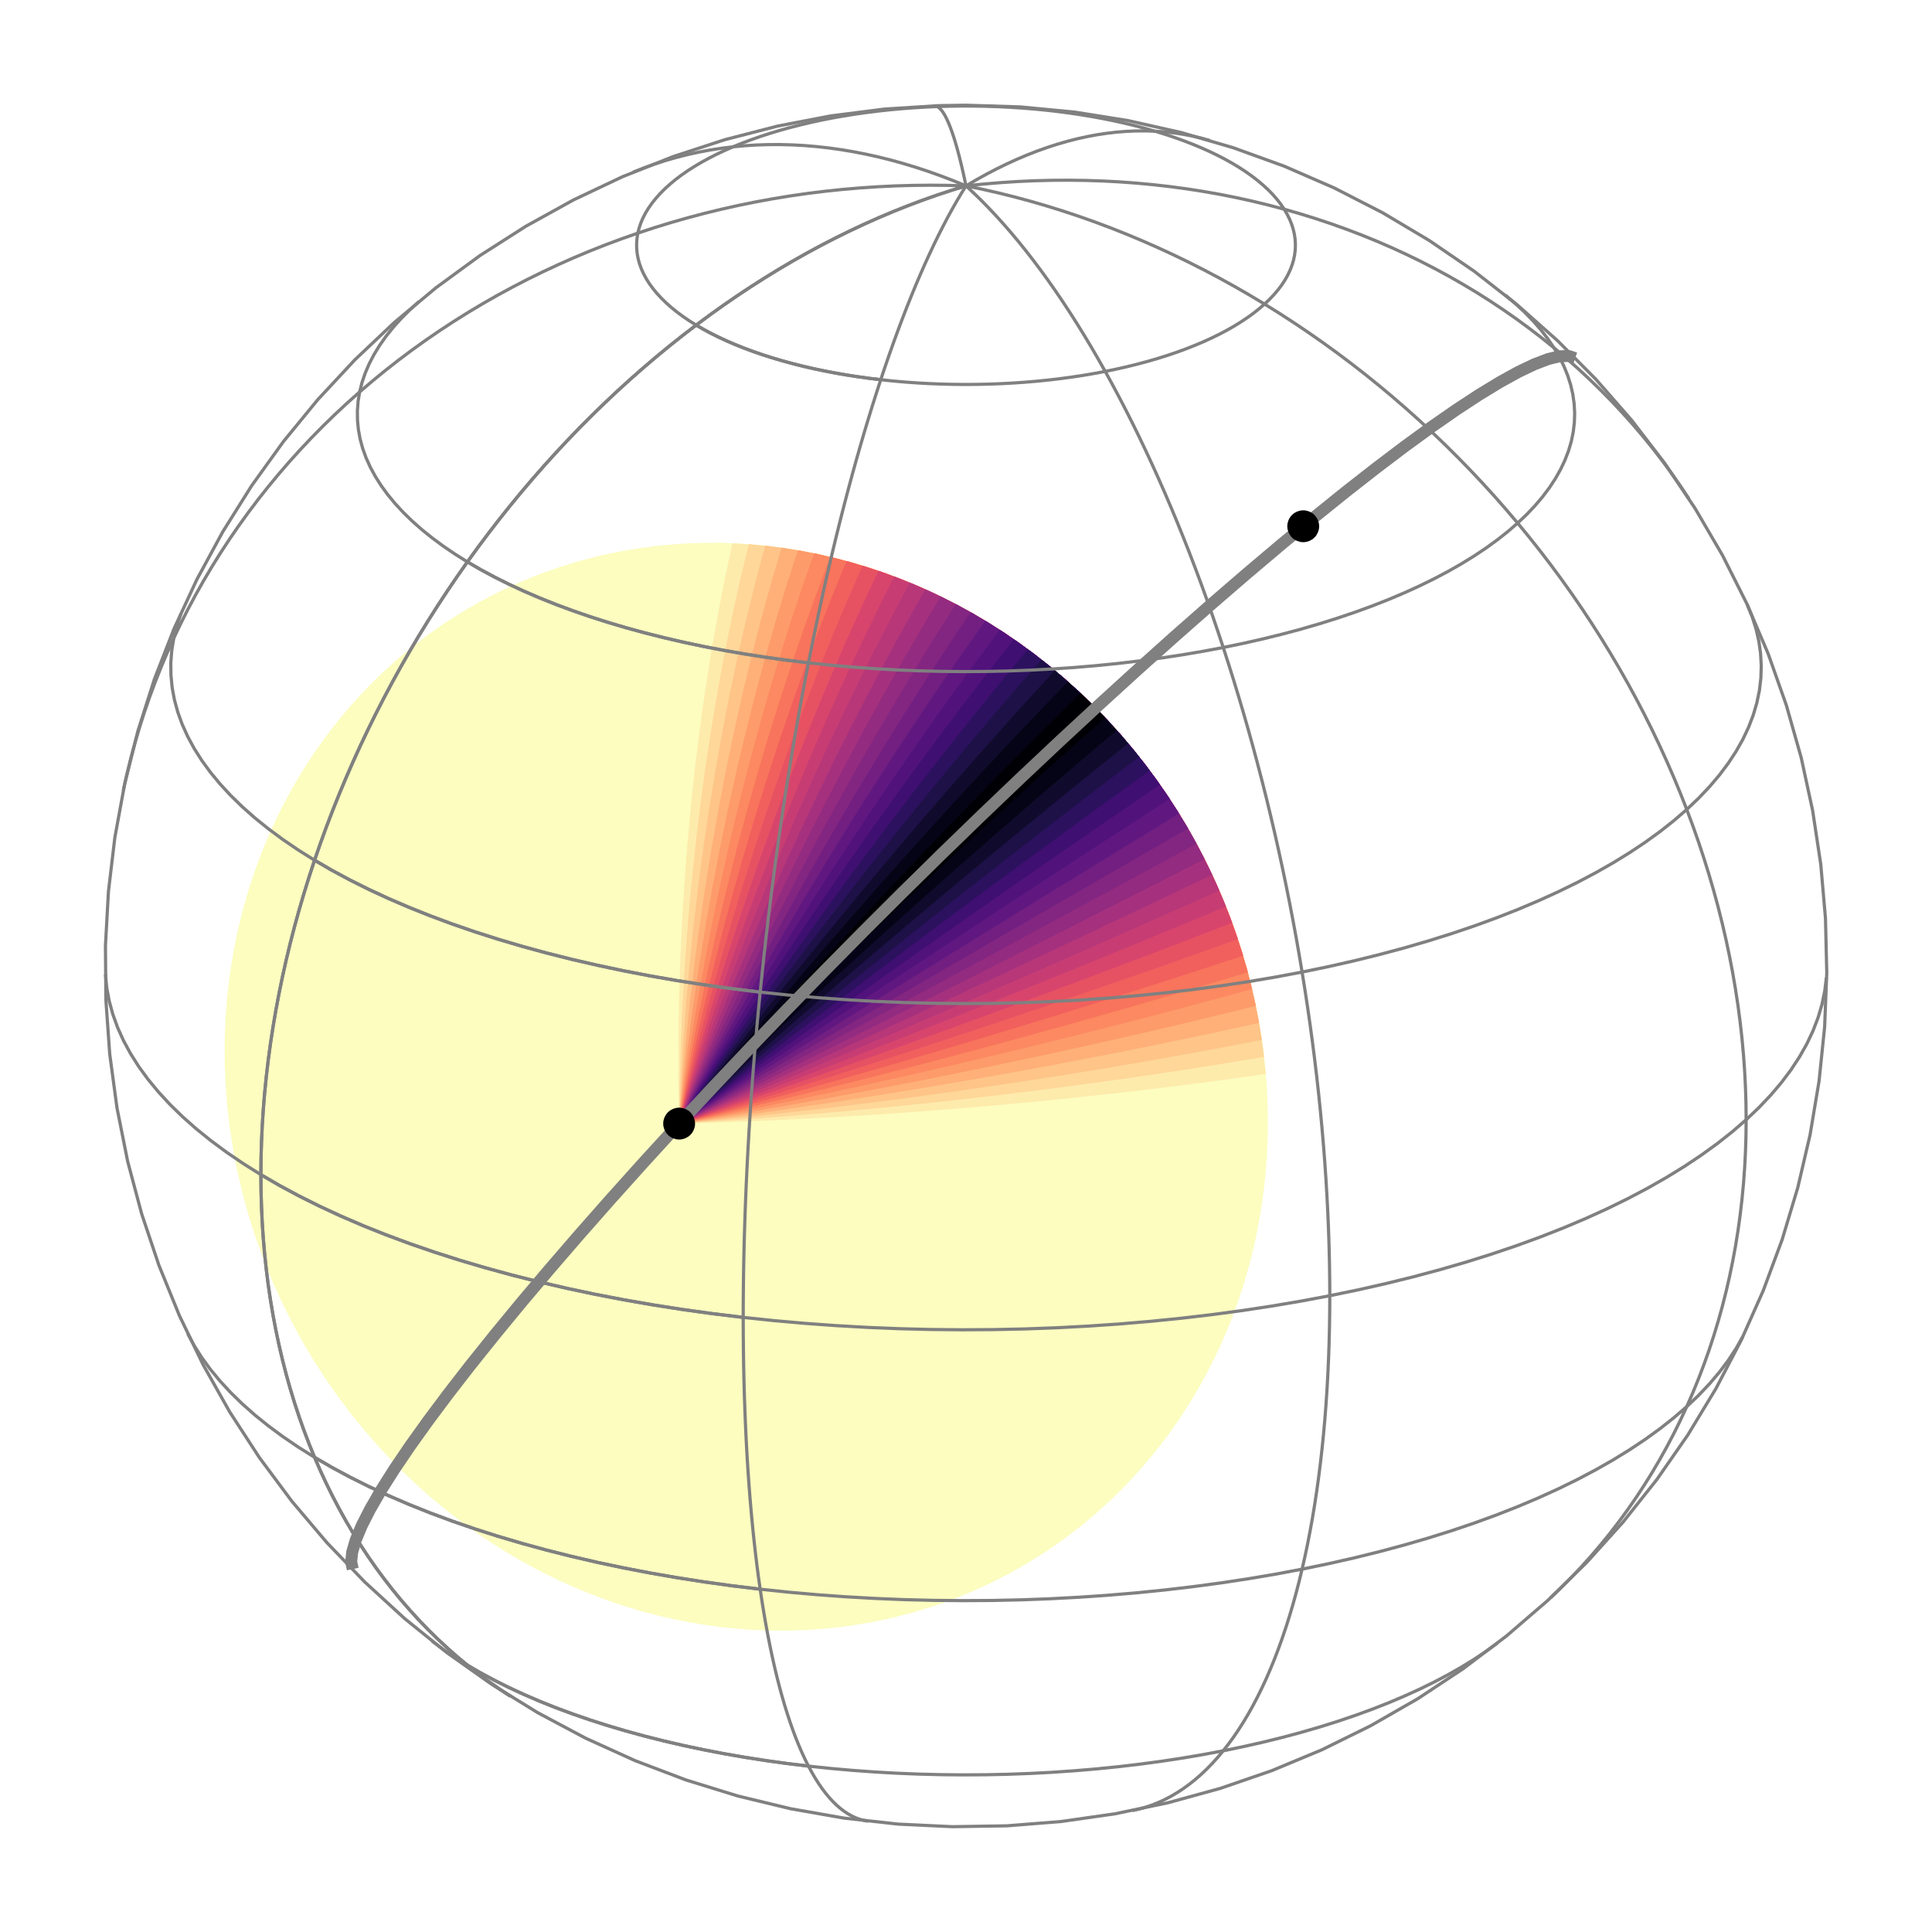 <?xml version="1.0" encoding="utf-8" standalone="no"?>
<!DOCTYPE svg PUBLIC "-//W3C//DTD SVG 1.1//EN"
  "http://www.w3.org/Graphics/SVG/1.1/DTD/svg11.dtd">
<!-- Created with matplotlib (https://matplotlib.org/) -->
<svg height="242.64pt" version="1.1" viewBox="0 0 242.64 242.64" width="242.64pt" xmlns="http://www.w3.org/2000/svg" xmlns:xlink="http://www.w3.org/1999/xlink">
 <defs>
  <style type="text/css">
*{stroke-linecap:butt;stroke-linejoin:round;}
  </style>
 </defs>
 <g id="figure_1">
  <g id="patch_1">
   <path d="M 0 242.64 
L 242.64 242.64 
L 242.64 0 
L 0 0 
z
" style="fill:#ffffff;"/>
  </g>
  <g id="axes_1">
   <g id="patch_2">
    <path clip-path="url(#pdd8fb8aecc)" d="M 88.375 204.054 
L 91.043 204.408 
L 93.716 204.648 
L 96.388 204.775 
L 99.056 204.789 
L 101.715 204.688 
L 104.361 204.474 
L 106.989 204.147 
L 109.595 203.707 
L 112.174 203.156 
L 114.723 202.493 
L 117.237 201.721 
L 119.712 200.84 
L 122.143 199.851 
L 124.527 198.758 
L 126.86 197.561 
L 129.138 196.262 
L 131.357 194.863 
L 133.513 193.368 
L 135.603 191.777 
L 137.623 190.095 
L 139.57 188.323 
L 141.441 186.466 
L 143.233 184.524 
L 144.942 182.503 
L 146.565 180.406 
L 148.101 178.235 
L 149.546 175.995 
L 150.899 173.689 
L 152.156 171.321 
L 153.316 168.895 
L 154.377 166.415 
L 155.337 163.886 
L 156.194 161.31 
L 156.947 158.694 
L 157.595 156.04 
L 158.137 153.354 
L 158.571 150.64 
L 158.898 147.902 
L 159.116 145.145 
L 159.225 142.374 
L 159.226 139.593 
L 159.117 136.807 
L 158.899 134.02 
L 158.573 131.238 
L 158.139 128.464 
L 157.598 125.703 
L 156.95 122.961 
L 156.198 120.24 
L 155.341 117.547 
L 154.381 114.886 
L 153.321 112.26 
L 152.162 109.675 
L 150.905 107.134 
L 149.553 104.642 
L 148.108 102.204 
L 146.573 99.822 
L 144.949 97.501 
L 143.241 95.245 
L 141.449 93.058 
L 139.579 90.943 
L 137.632 88.904 
L 135.612 86.944 
L 133.523 85.066 
L 131.367 83.274 
L 129.148 81.571 
L 126.871 79.959 
L 124.538 78.441 
L 122.154 77.019 
L 119.723 75.697 
L 117.248 74.476 
L 114.735 73.358 
L 112.186 72.345 
L 109.607 71.439 
L 107.001 70.641 
L 104.373 69.952 
L 101.727 69.375 
L 99.068 68.909 
L 96.4 68.555 
L 93.728 68.315 
L 91.055 68.188 
L 88.387 68.175 
L 85.728 68.275 
L 83.083 68.489 
L 80.455 68.816 
L 77.849 69.256 
L 75.269 69.807 
L 72.72 70.47 
L 70.206 71.242 
L 67.732 72.123 
L 65.3 73.112 
L 62.916 74.205 
L 60.583 75.403 
L 58.305 76.701 
L 56.087 78.1 
L 53.93 79.596 
L 51.84 81.186 
L 49.82 82.868 
L 47.873 84.64 
L 46.002 86.498 
L 44.211 88.439 
L 42.502 90.46 
L 40.878 92.557 
L 39.342 94.728 
L 37.897 96.968 
L 36.545 99.274 
L 35.287 101.642 
L 34.127 104.068 
L 33.067 106.548 
L 32.107 109.077 
L 31.249 111.653 
L 30.496 114.269 
L 29.848 116.923 
L 29.306 119.609 
L 28.872 122.323 
L 28.545 125.061 
L 28.327 127.818 
L 28.218 130.589 
L 28.218 133.37 
L 28.326 136.156 
L 28.544 138.943 
L 28.87 141.725 
L 29.304 144.499 
L 29.845 147.26 
L 30.493 150.002 
L 31.246 152.723 
L 32.103 155.416 
L 33.062 158.077 
L 34.122 160.703 
L 35.282 163.288 
L 36.539 165.829 
L 37.89 168.321 
L 39.335 170.76 
L 40.871 173.141 
L 42.494 175.462 
L 44.203 177.718 
L 45.994 179.905 
L 47.864 182.02 
L 49.811 184.06 
L 51.831 186.02 
L 53.921 187.897 
L 56.077 189.689 
L 58.295 191.392 
L 60.573 193.005 
L 62.905 194.522 
L 65.289 195.944 
L 67.72 197.266 
L 70.195 198.487 
L 72.709 199.605 
L 75.257 200.618 
L 77.837 201.525 
L 80.443 202.323 
L 83.071 203.011 
L 85.716 203.588 
z
" style="fill:#fcfdbf;"/>
   </g>
   <g id="patch_3">
    <path clip-path="url(#pdd8fb8aecc)" d="M 85.293 141.112 
L 85.057 136.146 
L 84.9 131.148 
L 84.822 126.129 
L 84.823 121.099 
L 84.903 116.069 
L 85.062 111.052 
L 85.299 106.056 
L 85.615 101.093 
L 86.007 96.174 
L 86.476 91.31 
L 87.021 86.511 
L 87.64 81.787 
L 88.332 77.148 
L 89.095 72.606 
L 89.928 68.168 
L 89.928 68.168 
L 94.401 68.365 
L 98.87 68.879 
L 103.315 69.708 
L 107.716 70.848 
L 112.051 72.294 
L 116.301 74.04 
L 120.445 76.077 
L 124.465 78.395 
L 128.342 80.984 
L 132.057 83.832 
L 135.593 86.926 
L 138.935 90.25 
L 142.065 93.791 
L 144.97 97.53 
L 147.636 101.45 
L 150.051 105.535 
L 152.203 109.763 
L 154.082 114.116 
L 155.68 118.573 
L 156.989 123.114 
L 158.004 127.717 
L 158.718 132.361 
L 159.129 137.024 
L 159.129 137.024 
L 154.384 137.569 
L 149.568 138.078 
L 144.69 138.552 
L 139.761 138.988 
L 134.793 139.385 
L 129.796 139.744 
L 124.78 140.063 
L 119.756 140.341 
L 114.736 140.578 
L 109.731 140.773 
L 104.75 140.926 
L 99.805 141.037 
L 94.907 141.105 
L 90.066 141.13 
L 85.293 141.112 
z
" style="fill:#fcfdbf;"/>
   </g>
   <g id="patch_4">
    <path clip-path="url(#pdd8fb8aecc)" d="M 85.293 141.112 
L 85.206 136.15 
L 85.198 131.155 
L 85.267 126.14 
L 85.415 121.113 
L 85.641 116.088 
L 85.944 111.073 
L 86.323 106.081 
L 86.778 101.122 
L 87.308 96.206 
L 87.912 91.345 
L 88.588 86.549 
L 89.335 81.828 
L 90.151 77.193 
L 91.035 72.653 
L 91.985 68.219 
L 91.985 68.219 
L 96.474 68.564 
L 100.951 69.227 
L 105.394 70.206 
L 109.782 71.497 
L 114.095 73.092 
L 118.312 74.986 
L 122.413 77.168 
L 126.38 79.628 
L 130.194 82.356 
L 133.836 85.338 
L 137.289 88.56 
L 140.539 92.007 
L 143.568 95.664 
L 146.363 99.511 
L 148.911 103.533 
L 151.199 107.709 
L 153.218 112.02 
L 154.958 116.446 
L 156.409 120.966 
L 157.567 125.56 
L 158.424 130.204 
L 158.978 134.878 
L 158.978 134.878 
L 154.241 135.544 
L 149.434 136.179 
L 144.565 136.782 
L 139.646 137.352 
L 134.687 137.887 
L 129.7 138.386 
L 124.694 138.848 
L 119.681 139.272 
L 114.671 139.658 
L 109.676 140.003 
L 104.706 140.308 
L 99.772 140.572 
L 94.885 140.794 
L 90.055 140.974 
L 85.293 141.112 
z
" style="fill:#fdebac;"/>
   </g>
   <g id="patch_5">
    <path clip-path="url(#pdd8fb8aecc)" d="M 85.293 141.112 
L 85.355 136.158 
L 85.495 131.172 
L 85.713 126.165 
L 86.008 121.147 
L 86.379 116.13 
L 86.826 111.124 
L 87.348 106.14 
L 87.943 101.189 
L 88.611 96.281 
L 89.349 91.428 
L 90.157 86.639 
L 91.032 81.926 
L 91.973 77.298 
L 92.977 72.765 
L 94.043 68.337 
L 94.043 68.337 
L 98.547 68.831 
L 103.028 69.644 
L 107.466 70.774 
L 111.838 72.216 
L 116.125 73.961 
L 120.305 76.002 
L 124.36 78.33 
L 128.269 80.933 
L 132.015 83.799 
L 135.58 86.914 
L 138.947 90.264 
L 142.1 93.832 
L 145.023 97.603 
L 147.704 101.557 
L 150.129 105.677 
L 152.287 109.943 
L 154.168 114.334 
L 155.763 118.83 
L 157.064 123.41 
L 158.065 128.052 
L 158.762 132.733 
L 158.762 132.733 
L 154.038 133.521 
L 149.243 134.282 
L 144.387 135.014 
L 139.482 135.718 
L 134.537 136.39 
L 129.563 137.029 
L 124.572 137.634 
L 119.573 138.205 
L 114.579 138.738 
L 109.599 139.234 
L 104.644 139.691 
L 99.726 140.108 
L 94.854 140.484 
L 90.04 140.819 
L 85.293 141.112 
z
" style="fill:#fed799;"/>
   </g>
   <g id="patch_6">
    <path clip-path="url(#pdd8fb8aecc)" d="M 85.293 141.112 
L 85.504 136.172 
L 85.793 131.199 
L 86.159 126.205 
L 86.6 121.201 
L 87.117 116.197 
L 87.709 111.203 
L 88.372 106.232 
L 89.108 101.294 
L 89.913 96.399 
L 90.786 91.557 
L 91.725 86.781 
L 92.728 82.079 
L 93.794 77.462 
L 94.918 72.94 
L 96.1 68.523 
L 96.1 68.523 
L 100.616 69.166 
L 105.099 70.131 
L 109.528 71.413 
L 113.881 73.005 
L 118.138 74.901 
L 122.279 77.09 
L 126.283 79.564 
L 130.131 82.309 
L 133.806 85.312 
L 137.289 88.56 
L 140.565 92.037 
L 143.616 95.726 
L 146.43 99.61 
L 148.991 103.669 
L 151.289 107.886 
L 153.312 112.239 
L 155.05 116.707 
L 156.496 121.271 
L 157.641 125.906 
L 158.482 130.593 
L 158.482 130.593 
L 153.774 131.501 
L 148.995 132.387 
L 144.156 133.25 
L 139.268 134.086 
L 134.341 134.895 
L 129.386 135.675 
L 124.413 136.423 
L 119.434 137.139 
L 114.459 137.82 
L 109.498 138.466 
L 104.564 139.074 
L 99.665 139.644 
L 94.814 140.175 
L 90.019 140.664 
L 85.293 141.112 
z
" style="fill:#fec488;"/>
   </g>
   <g id="patch_7">
    <path clip-path="url(#pdd8fb8aecc)" d="M 85.293 141.112 
L 85.653 136.19 
L 86.09 131.236 
L 86.604 126.26 
L 87.192 121.273 
L 87.855 116.287 
L 88.59 111.312 
L 89.396 106.358 
L 90.271 101.437 
L 91.213 96.558 
L 92.221 91.734 
L 93.292 86.973 
L 94.423 82.287 
L 95.612 77.685 
L 96.858 73.178 
L 98.156 68.775 
L 98.156 68.775 
L 102.681 69.57 
L 107.163 70.687 
L 111.58 72.121 
L 115.911 73.866 
L 120.135 75.912 
L 124.232 78.251 
L 128.182 80.87 
L 131.965 83.757 
L 135.564 86.899 
L 138.962 90.279 
L 142.141 93.883 
L 145.087 97.691 
L 147.786 101.687 
L 150.223 105.85 
L 152.389 110.161 
L 154.271 114.599 
L 155.862 119.142 
L 157.153 123.769 
L 158.138 128.458 
L 158.138 128.458 
L 153.449 129.487 
L 148.691 130.498 
L 143.873 131.49 
L 139.006 132.459 
L 134.101 133.404 
L 129.168 134.324 
L 124.219 135.215 
L 119.263 136.076 
L 114.311 136.904 
L 109.375 137.7 
L 104.465 138.459 
L 99.591 139.182 
L 94.764 139.866 
L 89.994 140.51 
L 85.293 141.112 
z
" style="fill:#feb078;"/>
   </g>
   <g id="patch_8">
    <path clip-path="url(#pdd8fb8aecc)" d="M 85.293 141.112 
L 85.801 136.213 
L 86.387 131.282 
L 87.048 126.329 
L 87.783 121.365 
L 88.591 116.402 
L 89.469 111.449 
L 90.417 106.517 
L 91.432 101.617 
L 92.511 96.76 
L 93.653 91.956 
L 94.855 87.216 
L 96.114 82.55 
L 97.427 77.968 
L 98.793 73.479 
L 100.207 69.094 
L 100.207 69.094 
L 104.739 70.041 
L 109.217 71.312 
L 113.62 72.9 
L 117.926 74.798 
L 122.114 76.996 
L 126.164 79.485 
L 130.055 82.251 
L 133.77 85.281 
L 137.289 88.56 
L 140.597 92.073 
L 143.676 95.803 
L 146.511 99.73 
L 149.089 103.837 
L 151.398 108.103 
L 153.425 112.507 
L 155.162 117.027 
L 156.6 121.643 
L 157.731 126.331 
L 157.731 126.331 
L 153.065 127.48 
L 148.33 128.616 
L 143.537 129.736 
L 138.695 130.838 
L 133.817 131.919 
L 128.911 132.978 
L 123.988 134.011 
L 119.06 135.016 
L 114.137 135.992 
L 109.229 136.937 
L 104.347 137.847 
L 99.502 138.722 
L 94.705 139.558 
L 89.965 140.356 
L 85.293 141.112 
z
" style="fill:#fd9b6b;"/>
   </g>
   <g id="patch_9">
    <path clip-path="url(#pdd8fb8aecc)" d="M 85.293 141.112 
L 85.949 136.241 
L 86.682 131.338 
L 87.49 126.413 
L 88.372 121.476 
L 89.324 116.54 
L 90.346 111.614 
L 91.435 106.709 
L 92.589 101.836 
L 93.805 97.004 
L 95.081 92.226 
L 96.413 87.51 
L 97.799 82.868 
L 99.237 78.309 
L 100.722 73.843 
L 102.252 69.48 
L 102.252 69.48 
L 106.788 70.581 
L 111.261 72.006 
L 115.647 73.75 
L 119.925 75.802 
L 124.074 78.154 
L 128.073 80.793 
L 131.903 83.707 
L 135.545 86.881 
L 138.98 90.299 
L 142.193 93.945 
L 145.166 97.801 
L 147.886 101.847 
L 150.339 106.064 
L 152.513 110.431 
L 154.397 114.927 
L 155.982 119.528 
L 157.26 124.214 
L 157.26 124.214 
L 152.621 125.483 
L 147.913 126.743 
L 143.149 127.991 
L 138.337 129.225 
L 133.488 130.441 
L 128.613 131.638 
L 123.722 132.813 
L 118.826 133.962 
L 113.935 135.085 
L 109.06 136.177 
L 104.212 137.237 
L 99.401 138.263 
L 94.637 139.252 
L 89.931 140.203 
L 85.293 141.112 
z
" style="fill:#fc8961;"/>
   </g>
   <g id="patch_10">
    <path clip-path="url(#pdd8fb8aecc)" d="M 85.293 141.112 
L 86.097 136.274 
L 86.977 131.403 
L 87.931 126.51 
L 88.958 121.607 
L 90.055 116.702 
L 91.219 111.808 
L 92.449 106.934 
L 93.741 102.091 
L 95.094 97.29 
L 96.502 92.541 
L 97.965 87.855 
L 99.478 83.24 
L 101.039 78.709 
L 102.643 74.269 
L 104.288 69.932 
L 104.288 69.932 
L 108.828 71.188 
L 113.293 72.77 
L 117.66 74.67 
L 121.908 76.88 
L 126.015 79.386 
L 129.96 82.178 
L 133.725 85.241 
L 137.289 88.56 
L 140.637 92.119 
L 143.749 95.899 
L 146.612 99.881 
L 149.211 104.047 
L 151.533 108.374 
L 153.566 112.842 
L 155.3 117.428 
L 156.727 122.109 
L 156.727 122.109 
L 152.117 123.497 
L 147.441 124.88 
L 142.709 126.255 
L 137.93 127.62 
L 133.116 128.972 
L 128.275 130.306 
L 123.42 131.621 
L 118.56 132.914 
L 113.706 134.182 
L 108.869 135.422 
L 104.058 136.631 
L 99.285 137.807 
L 94.56 138.948 
L 89.892 140.05 
L 85.293 141.112 
z
" style="fill:#f8745c;"/>
   </g>
   <g id="patch_11">
    <path clip-path="url(#pdd8fb8aecc)" d="M 85.293 141.112 
L 86.243 136.311 
L 87.27 131.478 
L 88.37 126.622 
L 89.541 121.756 
L 90.782 116.888 
L 92.088 112.03 
L 93.458 107.192 
L 94.888 102.384 
L 96.375 97.618 
L 97.917 92.903 
L 99.509 88.249 
L 101.148 83.667 
L 102.831 79.167 
L 104.554 74.758 
L 106.314 70.449 
L 106.314 70.449 
L 110.856 71.863 
L 115.312 73.604 
L 119.659 75.664 
L 123.874 78.032 
L 127.936 80.696 
L 131.824 83.643 
L 135.52 86.857 
L 139.004 90.324 
L 142.258 94.024 
L 145.266 97.94 
L 148.013 102.05 
L 150.485 106.336 
L 152.669 110.774 
L 154.554 115.342 
L 156.131 120.018 
L 156.131 120.018 
L 151.555 121.524 
L 146.914 123.03 
L 142.218 124.532 
L 137.476 126.027 
L 132.7 127.512 
L 127.898 128.983 
L 123.083 130.438 
L 118.263 131.873 
L 113.451 133.285 
L 108.655 134.672 
L 103.887 136.029 
L 99.156 137.355 
L 94.474 138.646 
L 89.849 139.899 
L 85.293 141.112 
z
" style="fill:#f1605d;"/>
   </g>
   <g id="patch_12">
    <path clip-path="url(#pdd8fb8aecc)" d="M 85.293 141.112 
L 86.389 136.353 
L 87.561 131.562 
L 88.806 126.749 
L 90.121 121.923 
L 91.504 117.097 
L 92.952 112.28 
L 94.46 107.482 
L 96.028 102.714 
L 97.649 97.986 
L 99.323 93.309 
L 101.043 88.693 
L 102.808 84.148 
L 104.613 79.682 
L 106.454 75.307 
L 108.327 71.032 
L 108.327 71.032 
L 112.872 72.606 
L 117.318 74.508 
L 121.642 76.73 
L 125.823 79.26 
L 129.838 82.085 
L 133.666 85.191 
L 137.289 88.56 
L 140.688 92.177 
L 143.844 96.022 
L 146.742 100.076 
L 149.367 104.317 
L 151.705 108.724 
L 153.744 113.274 
L 155.474 117.944 
L 155.474 117.944 
L 150.935 119.567 
L 146.333 121.194 
L 141.676 122.822 
L 136.976 124.446 
L 132.241 126.063 
L 127.483 127.671 
L 122.711 129.264 
L 117.936 130.84 
L 113.169 132.396 
L 108.419 133.928 
L 103.697 135.432 
L 99.014 136.906 
L 94.379 138.346 
L 89.802 139.749 
L 85.293 141.112 
z
" style="fill:#e75263;"/>
   </g>
   <g id="patch_13">
    <path clip-path="url(#pdd8fb8aecc)" d="M 85.293 141.112 
L 86.534 136.4 
L 87.85 131.656 
L 89.239 126.889 
L 90.697 122.11 
L 92.221 117.329 
L 93.809 112.557 
L 95.456 107.804 
L 97.159 103.08 
L 98.914 98.396 
L 100.718 93.761 
L 102.567 89.187 
L 104.456 84.681 
L 106.382 80.255 
L 108.34 75.918 
L 110.326 71.679 
L 110.326 71.679 
L 114.873 73.416 
L 119.309 75.484 
L 123.611 77.873 
L 127.755 80.569 
L 131.721 83.559 
L 135.487 86.827 
L 139.034 90.356 
L 142.343 94.128 
L 145.396 98.122 
L 148.178 102.317 
L 150.674 106.692 
L 152.87 111.223 
L 154.756 115.887 
L 154.756 115.887 
L 150.258 117.627 
L 145.698 119.375 
L 141.084 121.127 
L 136.428 122.879 
L 131.739 124.628 
L 127.028 126.369 
L 122.304 128.1 
L 117.579 129.816 
L 112.861 131.514 
L 108.162 133.19 
L 103.491 134.84 
L 98.858 136.46 
L 94.275 138.048 
L 89.75 139.6 
L 85.293 141.112 
z
" style="fill:#d8456c;"/>
   </g>
   <g id="patch_14">
    <path clip-path="url(#pdd8fb8aecc)" d="M 85.293 141.112 
L 86.677 136.452 
L 88.137 131.758 
L 89.668 127.043 
L 91.268 122.315 
L 92.933 117.584 
L 94.659 112.862 
L 96.443 108.158 
L 98.281 103.483 
L 100.169 98.846 
L 102.102 94.258 
L 104.078 89.729 
L 106.09 85.268 
L 108.136 80.885 
L 110.21 76.589 
L 112.308 72.391 
L 112.308 72.391 
L 116.86 74.295 
L 121.287 76.533 
L 125.566 79.093 
L 129.674 81.962 
L 133.589 85.123 
L 137.289 88.56 
L 140.756 92.255 
L 143.97 96.187 
L 146.914 100.335 
L 149.573 104.678 
L 151.932 109.191 
L 153.977 113.851 
L 153.977 113.851 
L 149.524 115.706 
L 145.009 117.573 
L 140.443 119.448 
L 135.835 121.327 
L 131.196 123.206 
L 126.536 125.081 
L 121.864 126.948 
L 117.191 128.803 
L 112.527 130.641 
L 107.882 132.459 
L 103.266 134.254 
L 98.69 136.02 
L 94.162 137.754 
L 89.693 139.453 
L 85.293 141.112 
z
" style="fill:#c73d73;"/>
   </g>
   <g id="patch_15">
    <path clip-path="url(#pdd8fb8aecc)" d="M 85.293 141.112 
L 86.819 136.508 
L 88.421 131.87 
L 90.093 127.21 
L 91.833 122.538 
L 93.637 117.862 
L 95.501 113.194 
L 97.421 108.544 
L 99.393 103.921 
L 101.412 99.336 
L 103.474 94.799 
L 105.575 90.319 
L 107.71 85.906 
L 109.874 81.57 
L 112.063 77.32 
L 114.273 73.165 
L 114.273 73.165 
L 118.456 75.057 
L 122.526 77.232 
L 126.461 79.683 
L 130.245 82.396 
L 133.86 85.36 
L 137.289 88.56 
L 140.517 91.983 
L 143.527 95.611 
L 146.307 99.429 
L 148.843 103.419 
L 151.124 107.561 
L 153.14 111.838 
L 153.14 111.838 
L 148.733 113.807 
L 144.267 115.791 
L 139.752 117.788 
L 135.197 119.793 
L 130.611 121.8 
L 126.006 123.807 
L 121.39 125.809 
L 116.774 127.8 
L 112.168 129.778 
L 107.582 131.737 
L 103.025 133.674 
L 98.508 135.584 
L 94.041 137.463 
L 89.633 139.307 
L 85.293 141.112 
z
" style="fill:#b73779;"/>
   </g>
   <g id="patch_16">
    <path clip-path="url(#pdd8fb8aecc)" d="M 85.293 141.112 
L 86.96 136.568 
L 88.702 131.992 
L 90.514 127.392 
L 92.393 122.779 
L 94.335 118.162 
L 96.335 113.553 
L 98.389 108.961 
L 100.493 104.395 
L 102.642 99.866 
L 104.831 95.383 
L 107.056 90.957 
L 109.312 86.596 
L 111.594 82.311 
L 113.897 78.11 
L 116.217 74.002 
L 116.217 74.002 
L 120.378 76.041 
L 124.415 78.364 
L 128.307 80.96 
L 132.037 83.816 
L 135.587 86.92 
L 138.941 90.257 
L 142.082 93.81 
L 144.995 97.565 
L 147.668 101.501 
L 150.088 105.603 
L 152.243 109.849 
L 152.243 109.849 
L 147.887 111.93 
L 143.474 114.031 
L 139.013 116.148 
L 134.513 118.277 
L 129.985 120.412 
L 125.438 122.548 
L 120.882 124.683 
L 116.328 126.81 
L 111.784 128.925 
L 107.26 131.023 
L 102.767 133.101 
L 98.314 135.153 
L 93.911 137.175 
L 89.568 139.163 
L 85.293 141.112 
z
" style="fill:#a5317e;"/>
   </g>
   <g id="patch_17">
    <path clip-path="url(#pdd8fb8aecc)" d="M 85.293 141.112 
L 87.099 136.633 
L 88.98 132.121 
L 90.93 127.586 
L 92.946 123.037 
L 95.024 118.485 
L 97.159 113.939 
L 99.346 109.408 
L 101.58 104.904 
L 103.858 100.434 
L 106.173 96.011 
L 108.521 91.642 
L 110.897 87.337 
L 113.295 83.106 
L 115.711 78.957 
L 118.138 74.901 
L 118.138 74.901 
L 122.279 77.09 
L 126.283 79.564 
L 130.131 82.309 
L 133.806 85.312 
L 137.289 88.56 
L 140.565 92.037 
L 143.616 95.726 
L 146.43 99.61 
L 148.991 103.669 
L 151.289 107.886 
L 151.289 107.886 
L 146.987 110.078 
L 142.63 112.294 
L 138.226 114.53 
L 133.786 116.781 
L 129.319 119.041 
L 124.835 121.306 
L 120.342 123.572 
L 115.852 125.832 
L 111.374 128.083 
L 106.918 130.319 
L 102.492 132.536 
L 98.108 134.728 
L 93.773 136.891 
L 89.499 139.021 
L 85.293 141.112 
z
" style="fill:#932b80;"/>
   </g>
   <g id="patch_18">
    <path clip-path="url(#pdd8fb8aecc)" d="M 85.293 141.112 
L 87.237 136.703 
L 89.254 132.26 
L 91.341 127.794 
L 93.493 123.314 
L 95.705 118.829 
L 97.973 114.35 
L 100.291 109.886 
L 102.654 105.447 
L 105.059 101.042 
L 107.498 96.681 
L 109.967 92.373 
L 112.461 88.128 
L 114.974 83.955 
L 117.501 79.863 
L 120.036 75.86 
L 120.036 75.86 
L 124.157 78.205 
L 128.13 80.834 
L 131.936 83.734 
L 135.555 86.89 
L 138.971 90.289 
L 142.166 93.912 
L 145.125 97.743 
L 147.833 101.762 
L 150.278 105.951 
L 150.278 105.951 
L 146.033 108.253 
L 141.735 110.582 
L 137.393 112.935 
L 133.016 115.306 
L 128.613 117.69 
L 124.195 120.082 
L 119.77 122.477 
L 115.349 124.869 
L 110.941 127.253 
L 106.555 129.625 
L 102.201 131.979 
L 97.889 134.309 
L 93.627 136.611 
L 89.426 138.881 
L 85.293 141.112 
z
" style="fill:#832681;"/>
   </g>
   <g id="patch_19">
    <path clip-path="url(#pdd8fb8aecc)" d="M 85.293 141.112 
L 87.372 136.777 
L 89.525 132.408 
L 91.746 128.015 
L 94.032 123.607 
L 96.376 119.195 
L 98.775 114.787 
L 101.223 110.393 
L 103.714 106.023 
L 106.243 101.687 
L 108.805 97.392 
L 111.394 93.15 
L 114.004 88.968 
L 116.63 84.857 
L 119.267 80.824 
L 121.908 76.88 
L 121.908 76.88 
L 126.015 79.386 
L 129.96 82.178 
L 133.725 85.241 
L 137.289 88.56 
L 140.637 92.119 
L 143.749 95.899 
L 146.612 99.881 
L 149.211 104.047 
L 149.211 104.047 
L 145.027 106.456 
L 140.791 108.897 
L 136.513 111.365 
L 132.203 113.855 
L 127.868 116.36 
L 123.52 118.877 
L 119.166 121.399 
L 114.818 123.921 
L 110.483 126.437 
L 106.172 128.942 
L 101.894 131.43 
L 97.658 133.897 
L 93.473 136.336 
L 89.348 138.743 
L 85.293 141.112 
z
" style="fill:#721f81;"/>
   </g>
   <g id="patch_20">
    <path clip-path="url(#pdd8fb8aecc)" d="M 85.293 141.112 
L 87.506 136.855 
L 89.791 132.563 
L 92.145 128.248 
L 94.563 123.918 
L 97.038 119.582 
L 99.566 115.249 
L 102.141 110.93 
L 104.757 106.634 
L 107.41 102.369 
L 110.092 98.145 
L 112.799 93.971 
L 115.524 89.857 
L 118.262 85.811 
L 121.006 81.841 
L 123.752 77.958 
L 123.752 77.958 
L 127.852 80.637 
L 131.776 83.604 
L 135.505 86.843 
L 139.018 90.339 
L 142.297 94.072 
L 145.327 98.024 
L 148.09 102.174 
L 148.09 102.174 
L 143.969 104.689 
L 139.799 107.24 
L 135.589 109.821 
L 131.348 112.427 
L 127.085 115.053 
L 122.81 117.692 
L 118.532 120.339 
L 114.259 122.988 
L 110.002 125.634 
L 105.77 128.27 
L 101.571 130.891 
L 97.415 133.491 
L 93.311 136.065 
L 89.267 138.607 
L 85.293 141.112 
z
" style="fill:#601880;"/>
   </g>
   <g id="patch_21">
    <path clip-path="url(#pdd8fb8aecc)" d="M 85.293 141.112 
L 87.637 136.937 
L 90.054 132.728 
L 92.538 128.494 
L 95.085 124.245 
L 97.689 119.989 
L 100.344 115.736 
L 103.044 111.496 
L 105.784 107.276 
L 108.558 103.087 
L 111.359 98.938 
L 114.182 94.837 
L 117.02 90.793 
L 119.867 86.816 
L 122.718 82.913 
L 125.566 79.093 
L 125.566 79.093 
L 129.674 81.962 
L 133.589 85.123 
L 137.289 88.56 
L 140.756 92.255 
L 143.97 96.187 
L 146.914 100.335 
L 146.914 100.335 
L 142.86 102.954 
L 138.759 105.613 
L 134.62 108.305 
L 130.452 111.026 
L 126.265 113.769 
L 122.066 116.529 
L 117.867 119.298 
L 113.674 122.073 
L 109.498 124.845 
L 105.348 127.61 
L 101.233 130.361 
L 97.161 133.093 
L 93.141 135.799 
L 89.182 138.474 
L 85.293 141.112 
z
" style="fill:#51127c;"/>
   </g>
   <g id="patch_22">
    <path clip-path="url(#pdd8fb8aecc)" d="M 85.293 141.112 
L 87.766 137.023 
L 90.311 132.9 
L 92.924 128.752 
L 95.599 124.588 
L 98.329 120.417 
L 101.108 116.248 
L 103.932 112.089 
L 106.793 107.951 
L 109.686 103.842 
L 112.604 99.771 
L 115.54 95.746 
L 118.49 91.776 
L 121.445 87.871 
L 124.4 84.038 
L 127.349 80.286 
L 127.349 80.286 
L 131.489 83.372 
L 135.414 86.759 
L 139.103 90.429 
L 142.533 94.361 
L 145.687 98.532 
L 145.687 98.532 
L 141.702 101.253 
L 137.672 104.017 
L 133.608 106.819 
L 129.516 109.652 
L 125.407 112.51 
L 121.29 115.388 
L 117.172 118.278 
L 113.063 121.175 
L 108.972 124.072 
L 104.908 126.963 
L 100.879 129.842 
L 96.895 132.703 
L 92.963 135.539 
L 89.093 138.344 
L 85.293 141.112 
z
" style="fill:#3f0f72;"/>
   </g>
   <g id="patch_23">
    <path clip-path="url(#pdd8fb8aecc)" d="M 85.293 141.112 
L 87.893 137.113 
L 90.564 133.081 
L 93.303 129.022 
L 96.102 124.947 
L 98.956 120.865 
L 101.859 116.783 
L 104.803 112.711 
L 107.783 108.658 
L 110.793 104.632 
L 113.825 100.642 
L 116.874 96.697 
L 119.932 92.805 
L 122.993 88.975 
L 126.051 85.215 
L 129.098 81.534 
L 129.098 81.534 
L 133.316 84.888 
L 137.289 88.56 
L 140.994 92.528 
L 144.408 96.767 
L 144.408 96.767 
L 140.495 99.587 
L 136.541 102.455 
L 132.553 105.363 
L 128.542 108.306 
L 124.514 111.278 
L 120.48 114.271 
L 116.448 117.279 
L 112.426 120.296 
L 108.424 123.315 
L 104.449 126.33 
L 100.511 129.334 
L 96.618 132.321 
L 92.778 135.283 
L 89.001 138.216 
L 85.293 141.112 
z
" style="fill:#2c115f;"/>
   </g>
   <g id="patch_24">
    <path clip-path="url(#pdd8fb8aecc)" d="M 85.293 141.112 
L 88.017 137.208 
L 90.812 133.269 
L 93.674 129.304 
L 96.596 125.322 
L 99.571 121.332 
L 102.594 117.341 
L 105.657 113.359 
L 108.754 109.394 
L 111.878 105.456 
L 115.022 101.551 
L 118.181 97.689 
L 121.346 93.879 
L 124.511 90.128 
L 127.669 86.444 
L 130.813 82.836 
L 130.813 82.836 
L 135.202 86.563 
L 139.3 90.641 
L 143.079 95.04 
L 143.079 95.04 
L 139.241 97.959 
L 135.365 100.927 
L 131.458 103.94 
L 127.529 106.991 
L 123.587 110.072 
L 119.639 113.178 
L 115.696 116.302 
L 111.764 119.436 
L 107.854 122.575 
L 103.972 125.71 
L 100.128 128.837 
L 96.33 131.947 
L 92.586 135.034 
L 88.904 138.091 
L 85.293 141.112 
z
" style="fill:#1d1147;"/>
   </g>
   <g id="patch_25">
    <path clip-path="url(#pdd8fb8aecc)" d="M 85.293 141.112 
L 88.138 137.306 
L 91.055 133.465 
L 94.038 129.598 
L 97.079 125.713 
L 100.174 121.818 
L 103.313 117.922 
L 106.492 114.034 
L 109.704 110.161 
L 112.94 106.313 
L 116.194 102.497 
L 119.46 98.722 
L 122.729 94.996 
L 125.996 91.327 
L 129.252 87.722 
L 132.491 84.191 
L 132.491 84.191 
L 137.289 88.56 
L 141.701 93.355 
L 141.701 93.355 
L 137.941 96.368 
L 134.145 99.436 
L 130.322 102.551 
L 126.479 105.706 
L 122.625 108.895 
L 118.768 112.112 
L 114.916 115.348 
L 111.078 118.597 
L 107.263 121.852 
L 103.478 125.106 
L 99.731 128.351 
L 96.032 131.582 
L 92.387 134.79 
L 88.805 137.969 
L 85.293 141.112 
z
" style="fill:#100b2d;"/>
   </g>
   <g id="patch_26">
    <path clip-path="url(#pdd8fb8aecc)" d="M 85.293 141.112 
L 88.257 137.408 
L 91.292 133.668 
L 94.393 129.902 
L 97.552 126.118 
L 100.762 122.323 
L 104.017 118.525 
L 107.309 114.734 
L 110.632 110.958 
L 113.977 107.203 
L 117.339 103.479 
L 120.709 99.794 
L 124.081 96.156 
L 127.447 92.571 
L 130.799 89.05 
L 134.131 85.598 
L 134.131 85.598 
L 140.276 91.712 
L 140.276 91.712 
L 136.597 94.818 
L 132.884 97.982 
L 129.147 101.196 
L 125.393 104.454 
L 121.63 107.748 
L 117.866 111.072 
L 114.109 114.418 
L 110.369 117.779 
L 106.652 121.147 
L 102.967 124.516 
L 99.321 127.878 
L 95.723 131.226 
L 92.181 134.552 
L 88.702 137.85 
L 85.293 141.112 
z
" style="fill:#050416;"/>
   </g>
   <g id="patch_27">
    <path clip-path="url(#pdd8fb8aecc)" d="M 85.293 141.112 
L 88.373 137.513 
L 91.524 133.879 
L 94.739 130.218 
L 98.012 126.537 
L 101.336 122.845 
L 104.703 119.15 
L 108.106 115.46 
L 111.537 111.782 
L 114.99 108.125 
L 118.456 104.496 
L 121.929 100.904 
L 125.4 97.357 
L 128.863 93.861 
L 132.309 90.424 
L 135.731 87.055 
L 135.731 87.055 
L 138.805 90.113 
L 135.209 93.31 
L 131.583 96.567 
L 127.934 99.878 
L 124.272 103.236 
L 120.603 106.632 
L 116.935 110.06 
L 113.277 113.513 
L 109.636 116.983 
L 106.021 120.462 
L 102.439 123.943 
L 98.897 127.418 
L 95.405 130.88 
L 91.968 134.321 
L 88.595 137.734 
z
" style="fill:#000004;"/>
   </g>
   <g id="LineCollection_1">
    <path clip-path="url(#pdd8fb8aecc)" d="M 64.086 213.022 
L 62.702 212.107 
L 61.343 211.153 
L 60.009 210.161 
L 58.701 209.131 
" style="fill:none;stroke:#808080;stroke-width:0.4;"/>
    <path clip-path="url(#pdd8fb8aecc)" d="M 58.701 209.131 
L 60.354 210.091 
L 62.09 211.024 
L 63.905 211.93 
L 65.798 212.807 
L 67.765 213.654 
L 69.805 214.47 
L 71.915 215.253 
L 74.091 216.004 
L 76.331 216.72 
L 78.632 217.401 
L 80.99 218.045 
L 83.403 218.653 
L 85.867 219.223 
L 88.379 219.754 
L 90.935 220.246 
L 93.532 220.697 
L 96.167 221.108 
L 98.836 221.478 
L 101.535 221.806 
" style="fill:none;stroke:#808080;stroke-width:0.4;"/>
    <path clip-path="url(#pdd8fb8aecc)" d="M 58.701 209.131 
L 57.421 208.064 
L 56.167 206.959 
L 54.942 205.818 
L 53.744 204.64 
L 52.576 203.427 
L 51.437 202.179 
L 50.328 200.897 
L 49.249 199.58 
L 48.201 198.23 
L 47.184 196.847 
L 46.199 195.432 
L 45.246 193.986 
L 44.325 192.508 
L 43.437 191 
L 42.583 189.462 
L 41.762 187.894 
L 40.975 186.299 
L 40.223 184.676 
L 39.505 183.025 
" style="fill:none;stroke:#808080;stroke-width:0.4;"/>
    <path clip-path="url(#pdd8fb8aecc)" d="M 39.505 183.025 
L 41.665 184.279 
L 43.932 185.499 
L 46.304 186.682 
L 48.777 187.828 
L 51.347 188.935 
L 54.013 190.001 
L 56.769 191.025 
L 59.612 192.005 
L 62.539 192.941 
L 65.545 193.83 
L 68.626 194.672 
L 71.779 195.466 
L 74.998 196.211 
L 78.28 196.905 
L 81.62 197.547 
L 85.014 198.137 
L 88.456 198.674 
L 91.943 199.158 
L 95.47 199.587 
" style="fill:none;stroke:#808080;stroke-width:0.4;"/>
    <path clip-path="url(#pdd8fb8aecc)" d="M 39.505 183.025 
L 38.822 181.349 
L 38.174 179.646 
L 37.562 177.919 
L 36.986 176.168 
L 36.445 174.393 
L 35.941 172.595 
L 35.474 170.776 
L 35.043 168.935 
L 34.649 167.074 
L 34.292 165.194 
L 33.972 163.295 
L 33.689 161.378 
L 33.444 159.443 
L 33.236 157.493 
L 33.066 155.527 
L 32.934 153.546 
L 32.84 151.552 
L 32.783 149.545 
L 32.764 147.526 
" style="fill:none;stroke:#808080;stroke-width:0.4;"/>
    <path clip-path="url(#pdd8fb8aecc)" d="M 32.764 147.526 
L 35.102 148.883 
L 37.556 150.203 
L 40.123 151.484 
L 42.8 152.724 
L 45.582 153.922 
L 48.467 155.075 
L 51.451 156.184 
L 54.528 157.245 
L 57.696 158.258 
L 60.95 159.22 
L 64.285 160.132 
L 67.697 160.991 
L 71.182 161.797 
L 74.734 162.548 
L 78.349 163.244 
L 82.022 163.882 
L 85.748 164.464 
L 89.523 164.987 
L 93.34 165.451 
" style="fill:none;stroke:#808080;stroke-width:0.4;"/>
    <path clip-path="url(#pdd8fb8aecc)" d="M 32.764 147.526 
L 32.783 145.495 
L 32.84 143.454 
L 32.934 141.404 
L 33.066 139.345 
L 33.236 137.279 
L 33.444 135.205 
L 33.689 133.126 
L 33.972 131.041 
L 34.292 128.953 
L 34.649 126.861 
L 35.043 124.767 
L 35.474 122.671 
L 35.941 120.575 
L 36.445 118.479 
L 36.986 116.385 
L 37.562 114.292 
L 38.174 112.203 
L 38.822 110.117 
L 39.505 108.036 
" style="fill:none;stroke:#808080;stroke-width:0.4;"/>
    <path clip-path="url(#pdd8fb8aecc)" d="M 39.505 108.036 
L 41.665 109.29 
L 43.932 110.509 
L 46.304 111.693 
L 48.777 112.839 
L 51.347 113.945 
L 54.013 115.011 
L 56.769 116.035 
L 59.612 117.016 
L 62.539 117.951 
L 65.545 118.841 
L 68.626 119.683 
L 71.779 120.477 
L 74.998 121.221 
L 78.28 121.915 
L 81.62 122.558 
L 85.014 123.148 
L 88.456 123.685 
L 91.943 124.168 
L 95.47 124.597 
" style="fill:none;stroke:#808080;stroke-width:0.4;"/>
    <path clip-path="url(#pdd8fb8aecc)" d="M 39.505 108.036 
L 40.223 105.961 
L 40.975 103.892 
L 41.762 101.831 
L 42.583 99.778 
L 43.437 97.735 
L 44.325 95.701 
L 45.246 93.678 
L 46.199 91.668 
L 47.184 89.669 
L 48.201 87.685 
L 49.249 85.715 
L 50.328 83.759 
L 51.437 81.82 
L 52.576 79.898 
L 53.744 77.994 
L 54.942 76.108 
L 56.167 74.241 
L 57.421 72.395 
L 58.701 70.569 
" style="fill:none;stroke:#808080;stroke-width:0.4;"/>
    <path clip-path="url(#pdd8fb8aecc)" d="M 58.701 70.569 
L 60.354 71.529 
L 62.09 72.462 
L 63.905 73.368 
L 65.798 74.245 
L 67.765 75.092 
L 69.805 75.908 
L 71.915 76.691 
L 74.091 77.442 
L 76.331 78.158 
L 78.632 78.839 
L 80.99 79.483 
L 83.403 80.091 
L 85.867 80.661 
L 88.379 81.192 
L 90.935 81.683 
L 93.532 82.135 
L 96.167 82.546 
L 98.836 82.916 
L 101.535 83.244 
" style="fill:none;stroke:#808080;stroke-width:0.4;"/>
    <path clip-path="url(#pdd8fb8aecc)" d="M 58.701 70.569 
L 60.009 68.765 
L 61.343 66.984 
L 62.702 65.225 
L 64.086 63.491 
L 65.495 61.781 
L 66.928 60.097 
L 68.384 58.439 
L 69.862 56.808 
L 71.363 55.204 
L 72.884 53.629 
L 74.427 52.083 
L 75.99 50.566 
L 77.571 49.079 
L 79.172 47.623 
L 80.791 46.199 
L 82.427 44.807 
L 84.079 43.447 
L 85.747 42.121 
L 87.431 40.828 
" style="fill:none;stroke:#808080;stroke-width:0.4;"/>
    <path clip-path="url(#pdd8fb8aecc)" d="M 87.431 40.828 
L 88.326 41.348 
L 89.265 41.853 
L 90.247 42.343 
L 91.272 42.818 
L 92.336 43.276 
L 93.44 43.718 
L 94.582 44.142 
L 95.76 44.548 
L 96.972 44.935 
L 98.217 45.304 
L 99.494 45.653 
L 100.799 45.982 
L 102.133 46.29 
L 103.492 46.577 
L 104.876 46.843 
L 106.281 47.088 
L 107.707 47.31 
L 109.152 47.511 
L 110.612 47.688 
" style="fill:none;stroke:#808080;stroke-width:0.4;"/>
    <path clip-path="url(#pdd8fb8aecc)" d="M 87.431 40.828 
L 89.129 39.57 
L 90.841 38.347 
L 92.566 37.159 
L 94.303 36.008 
L 96.052 34.892 
L 97.811 33.814 
L 99.581 32.773 
L 101.36 31.77 
L 103.147 30.805 
L 104.942 29.879 
L 106.744 28.991 
L 108.552 28.144 
L 110.366 27.336 
L 112.185 26.568 
L 114.007 25.841 
L 115.833 25.154 
L 117.66 24.508 
L 119.49 23.904 
L 121.32 23.342 
" style="fill:none;stroke:#808080;stroke-width:0.4;"/>
    <path clip-path="url(#pdd8fb8aecc)" d="M 109.031 228.725 
L 108.514 228.632 
L 108.003 228.493 
L 107.497 228.309 
L 106.997 228.079 
L 106.504 227.803 
L 106.016 227.481 
L 105.535 227.115 
L 105.061 226.703 
L 104.594 226.246 
L 104.134 225.744 
L 103.682 225.198 
L 103.236 224.608 
L 102.799 223.973 
L 102.37 223.294 
L 101.948 222.572 
L 101.535 221.806 
" style="fill:none;stroke:#808080;stroke-width:0.4;"/>
    <path clip-path="url(#pdd8fb8aecc)" d="M 101.535 221.806 
L 104.261 222.093 
L 107.01 222.336 
L 109.778 222.537 
L 112.562 222.695 
L 115.357 222.809 
L 118.161 222.88 
L 120.969 222.907 
L 123.777 222.891 
L 126.582 222.831 
L 129.38 222.727 
L 132.167 222.58 
L 134.94 222.39 
L 137.694 222.157 
L 140.426 221.882 
L 143.132 221.564 
L 145.809 221.205 
L 148.452 220.804 
L 151.059 220.362 
L 153.626 219.88 
" style="fill:none;stroke:#808080;stroke-width:0.4;"/>
    <path clip-path="url(#pdd8fb8aecc)" d="M 101.535 221.806 
L 101.13 220.998 
L 100.734 220.147 
L 100.347 219.254 
L 99.969 218.319 
L 99.6 217.343 
L 99.24 216.325 
L 98.889 215.267 
L 98.548 214.169 
L 98.217 213.031 
L 97.896 211.854 
L 97.585 210.638 
L 97.284 209.385 
L 96.993 208.093 
L 96.712 206.765 
L 96.442 205.4 
L 96.183 203.999 
L 95.934 202.562 
L 95.697 201.092 
L 95.47 199.587 
" style="fill:none;stroke:#808080;stroke-width:0.4;"/>
    <path clip-path="url(#pdd8fb8aecc)" d="M 95.47 199.587 
L 99.031 199.96 
L 102.623 200.279 
L 106.24 200.541 
L 109.877 200.747 
L 113.529 200.896 
L 117.193 200.989 
L 120.861 201.024 
L 124.531 201.003 
L 128.196 200.925 
L 131.851 200.789 
L 135.493 200.598 
L 139.115 200.349 
L 142.714 200.045 
L 146.283 199.685 
L 149.819 199.27 
L 153.316 198.8 
L 156.77 198.277 
L 160.176 197.7 
L 163.53 197.07 
" style="fill:none;stroke:#808080;stroke-width:0.4;"/>
    <path clip-path="url(#pdd8fb8aecc)" d="M 95.47 199.587 
L 95.254 198.048 
L 95.049 196.477 
L 94.856 194.873 
L 94.674 193.239 
L 94.503 191.573 
L 94.344 189.878 
L 94.196 188.153 
L 94.06 186.4 
L 93.935 184.619 
L 93.823 182.81 
L 93.721 180.976 
L 93.632 179.116 
L 93.555 177.231 
L 93.489 175.323 
L 93.435 173.391 
L 93.394 171.438 
L 93.364 169.462 
L 93.346 167.467 
L 93.34 165.451 
" style="fill:none;stroke:#808080;stroke-width:0.4;"/>
    <path clip-path="url(#pdd8fb8aecc)" d="M 93.34 165.451 
L 97.195 165.856 
L 101.082 166.2 
L 104.997 166.484 
L 108.934 166.707 
L 112.888 166.869 
L 116.852 166.969 
L 120.823 167.007 
L 124.795 166.984 
L 128.762 166.9 
L 132.719 166.753 
L 136.661 166.546 
L 140.581 166.277 
L 144.476 165.948 
L 148.34 165.558 
L 152.167 165.109 
L 155.952 164.6 
L 159.691 164.033 
L 163.378 163.409 
L 167.008 162.727 
" style="fill:none;stroke:#808080;stroke-width:0.4;"/>
    <path clip-path="url(#pdd8fb8aecc)" d="M 93.34 165.451 
L 93.346 163.417 
L 93.364 161.365 
L 93.394 159.295 
L 93.435 157.209 
L 93.489 155.109 
L 93.555 152.993 
L 93.632 150.864 
L 93.721 148.723 
L 93.823 146.569 
L 93.935 144.405 
L 94.06 142.231 
L 94.196 140.049 
L 94.344 137.858 
L 94.503 135.66 
L 94.674 133.456 
L 94.856 131.247 
L 95.049 129.033 
L 95.254 126.816 
L 95.47 124.597 
" style="fill:none;stroke:#808080;stroke-width:0.4;"/>
    <path clip-path="url(#pdd8fb8aecc)" d="M 95.47 124.597 
L 99.031 124.971 
L 102.623 125.289 
L 106.24 125.552 
L 109.877 125.758 
L 113.529 125.907 
L 117.193 125.999 
L 120.861 126.035 
L 124.531 126.014 
L 128.196 125.935 
L 131.851 125.8 
L 135.493 125.608 
L 139.115 125.36 
L 142.714 125.056 
L 146.283 124.696 
L 149.819 124.281 
L 153.316 123.811 
L 156.77 123.287 
L 160.176 122.71 
L 163.53 122.081 
" style="fill:none;stroke:#808080;stroke-width:0.4;"/>
    <path clip-path="url(#pdd8fb8aecc)" d="M 95.47 124.597 
L 95.697 122.377 
L 95.934 120.156 
L 96.183 117.935 
L 96.442 115.716 
L 96.712 113.5 
L 96.993 111.287 
L 97.284 109.078 
L 97.585 106.874 
L 97.896 104.676 
L 98.217 102.486 
L 98.548 100.303 
L 98.889 98.13 
L 99.24 95.966 
L 99.6 93.814 
L 99.969 91.673 
L 100.347 89.544 
L 100.734 87.43 
L 101.13 85.329 
L 101.535 83.244 
" style="fill:none;stroke:#808080;stroke-width:0.4;"/>
    <path clip-path="url(#pdd8fb8aecc)" d="M 101.535 83.244 
L 104.261 83.531 
L 107.01 83.774 
L 109.778 83.975 
L 112.562 84.133 
L 115.357 84.247 
L 118.161 84.318 
L 120.969 84.345 
L 123.777 84.329 
L 126.582 84.269 
L 129.38 84.165 
L 132.167 84.018 
L 134.94 83.828 
L 137.694 83.595 
L 140.426 83.32 
L 143.132 83.002 
L 145.809 82.643 
L 148.452 82.242 
L 151.059 81.8 
L 153.626 81.318 
" style="fill:none;stroke:#808080;stroke-width:0.4;"/>
    <path clip-path="url(#pdd8fb8aecc)" d="M 101.535 83.244 
L 101.948 81.176 
L 102.37 79.124 
L 102.799 77.091 
L 103.236 75.076 
L 103.682 73.082 
L 104.134 71.107 
L 104.594 69.155 
L 105.061 67.224 
L 105.535 65.317 
L 106.016 63.433 
L 106.504 61.575 
L 106.997 59.742 
L 107.497 57.935 
L 108.003 56.155 
L 108.514 54.403 
L 109.031 52.68 
L 109.553 50.986 
L 110.081 49.322 
L 110.612 47.688 
" style="fill:none;stroke:#808080;stroke-width:0.4;"/>
    <path clip-path="url(#pdd8fb8aecc)" d="M 110.612 47.688 
L 112.088 47.843 
L 113.575 47.975 
L 115.073 48.084 
L 116.58 48.169 
L 118.093 48.231 
L 119.61 48.269 
L 121.13 48.284 
L 122.65 48.275 
L 124.168 48.243 
L 125.682 48.187 
L 127.191 48.107 
L 128.691 48.004 
L 130.181 47.878 
L 131.66 47.729 
L 133.125 47.557 
L 134.573 47.363 
L 136.004 47.146 
L 137.415 46.907 
L 138.804 46.646 
" style="fill:none;stroke:#808080;stroke-width:0.4;"/>
    <path clip-path="url(#pdd8fb8aecc)" d="M 110.612 47.688 
L 111.149 46.086 
L 111.69 44.517 
L 112.235 42.98 
L 112.784 41.477 
L 113.336 40.007 
L 113.892 38.573 
L 114.451 37.174 
L 115.013 35.81 
L 115.578 34.484 
L 116.145 33.194 
L 116.715 31.942 
L 117.286 30.728 
L 117.859 29.553 
L 118.434 28.417 
L 119.009 27.321 
L 119.586 26.265 
L 120.164 25.249 
L 120.742 24.275 
L 121.32 23.342 
" style="fill:none;stroke:#808080;stroke-width:0.4;"/>
    <path clip-path="url(#pdd8fb8aecc)" d="M 142.23 227.385 
L 143.065 227.197 
L 143.891 226.963 
L 144.707 226.684 
L 145.513 226.36 
L 146.309 225.992 
L 147.094 225.578 
L 147.868 225.12 
L 148.631 224.618 
L 149.382 224.071 
L 150.121 223.481 
L 150.848 222.847 
L 151.562 222.17 
L 152.264 221.449 
L 152.952 220.686 
L 153.626 219.88 
" style="fill:none;stroke:#808080;stroke-width:0.4;"/>
    <path clip-path="url(#pdd8fb8aecc)" d="M 153.626 219.88 
L 156.15 219.359 
L 158.626 218.799 
L 161.052 218.201 
L 163.424 217.565 
L 165.739 216.893 
L 167.995 216.186 
L 170.187 215.444 
L 172.314 214.669 
L 174.371 213.861 
L 176.357 213.021 
L 178.269 212.152 
L 180.104 211.253 
L 181.859 210.327 
L 183.533 209.373 
L 185.123 208.395 
L 186.627 207.392 
L 188.042 206.367 
" style="fill:none;stroke:#808080;stroke-width:0.4;"/>
    <path clip-path="url(#pdd8fb8aecc)" d="M 153.626 219.88 
L 154.287 219.033 
L 154.934 218.143 
L 155.566 217.212 
L 156.184 216.24 
L 156.787 215.228 
L 157.374 214.176 
L 157.946 213.084 
L 158.503 211.952 
L 159.044 210.782 
L 159.568 209.574 
L 160.077 208.328 
L 160.568 207.045 
L 161.043 205.725 
L 161.501 204.369 
L 161.942 202.978 
L 162.366 201.552 
L 162.772 200.091 
L 163.16 198.597 
L 163.53 197.07 
" style="fill:none;stroke:#808080;stroke-width:0.4;"/>
    <path clip-path="url(#pdd8fb8aecc)" d="M 163.53 197.07 
L 166.827 196.389 
L 170.062 195.657 
L 173.232 194.875 
L 176.331 194.045 
L 179.357 193.167 
L 182.304 192.243 
L 185.168 191.274 
L 187.946 190.261 
L 190.635 189.205 
L 193.23 188.108 
L 195.728 186.972 
L 198.125 185.798 
L 200.419 184.587 
L 202.605 183.342 
L 204.683 182.063 
L 206.647 180.754 
L 208.497 179.414 
L 210.228 178.047 
L 211.84 176.653 
" style="fill:none;stroke:#808080;stroke-width:0.4;"/>
    <path clip-path="url(#pdd8fb8aecc)" d="M 163.53 197.07 
L 163.882 195.511 
L 164.217 193.919 
L 164.532 192.297 
L 164.83 190.645 
L 165.109 188.963 
L 165.369 187.252 
L 165.61 185.513 
L 165.832 183.746 
L 166.036 181.953 
L 166.22 180.134 
L 166.385 178.289 
L 166.531 176.421 
L 166.657 174.529 
L 166.764 172.614 
L 166.852 170.677 
L 166.92 168.719 
L 166.969 166.741 
L 166.998 164.743 
L 167.008 162.727 
" style="fill:none;stroke:#808080;stroke-width:0.4;"/>
    <path clip-path="url(#pdd8fb8aecc)" d="M 167.008 162.727 
L 170.576 161.99 
L 174.078 161.198 
L 177.509 160.352 
L 180.864 159.453 
L 184.138 158.503 
L 187.328 157.503 
L 190.429 156.454 
L 193.436 155.357 
L 196.346 154.214 
L 199.155 153.027 
L 201.858 151.798 
L 204.453 150.527 
L 206.936 149.216 
L 209.303 147.868 
L 211.551 146.484 
L 213.677 145.067 
L 215.679 143.617 
L 217.554 142.137 
L 219.298 140.629 
" style="fill:none;stroke:#808080;stroke-width:0.4;"/>
    <path clip-path="url(#pdd8fb8aecc)" d="M 167.008 162.727 
L 166.998 160.694 
L 166.969 158.643 
L 166.92 156.577 
L 166.852 154.495 
L 166.764 152.399 
L 166.657 150.29 
L 166.531 148.169 
L 166.385 146.036 
L 166.22 143.893 
L 166.036 141.739 
L 165.832 139.578 
L 165.61 137.408 
L 165.369 135.232 
L 165.109 133.049 
L 164.83 130.862 
L 164.532 128.67 
L 164.217 126.476 
L 163.882 124.279 
L 163.53 122.081 
" style="fill:none;stroke:#808080;stroke-width:0.4;"/>
    <path clip-path="url(#pdd8fb8aecc)" d="M 163.53 122.081 
L 166.827 121.4 
L 170.062 120.668 
L 173.232 119.886 
L 176.331 119.056 
L 179.357 118.178 
L 182.304 117.254 
L 185.168 116.285 
L 187.946 115.271 
L 190.635 114.216 
L 193.23 113.119 
L 195.728 111.983 
L 198.125 110.809 
L 200.419 109.598 
L 202.605 108.353 
L 204.683 107.074 
L 206.647 105.764 
L 208.497 104.425 
L 210.228 103.057 
L 211.84 101.664 
" style="fill:none;stroke:#808080;stroke-width:0.4;"/>
    <path clip-path="url(#pdd8fb8aecc)" d="M 163.53 122.081 
L 163.16 119.882 
L 162.772 117.685 
L 162.366 115.488 
L 161.942 113.295 
L 161.501 111.104 
L 161.043 108.918 
L 160.568 106.738 
L 160.077 104.563 
L 159.568 102.396 
L 159.044 100.237 
L 158.503 98.086 
L 157.946 95.946 
L 157.374 93.817 
L 156.787 91.699 
L 156.184 89.594 
L 155.566 87.503 
L 154.934 85.426 
L 154.287 83.364 
L 153.626 81.318 
" style="fill:none;stroke:#808080;stroke-width:0.4;"/>
    <path clip-path="url(#pdd8fb8aecc)" d="M 153.626 81.318 
L 156.15 80.797 
L 158.626 80.237 
L 161.052 79.639 
L 163.424 79.003 
L 165.739 78.331 
L 167.995 77.624 
L 170.187 76.882 
L 172.314 76.107 
L 174.371 75.299 
L 176.357 74.459 
L 178.269 73.59 
L 180.104 72.691 
L 181.859 71.765 
L 183.533 70.811 
L 185.123 69.833 
L 186.627 68.83 
L 188.042 67.805 
L 189.367 66.759 
L 190.601 65.692 
" style="fill:none;stroke:#808080;stroke-width:0.4;"/>
    <path clip-path="url(#pdd8fb8aecc)" d="M 153.626 81.318 
L 152.952 79.29 
L 152.264 77.28 
L 151.562 75.288 
L 150.848 73.316 
L 150.121 71.365 
L 149.382 69.434 
L 148.631 67.526 
L 147.868 65.641 
L 147.094 63.78 
L 146.309 61.944 
L 145.513 60.132 
L 144.707 58.347 
L 143.891 56.589 
L 143.065 54.859 
L 142.23 53.156 
L 141.386 51.483 
L 140.533 49.84 
L 139.673 48.227 
L 138.804 46.646 
" style="fill:none;stroke:#808080;stroke-width:0.4;"/>
    <path clip-path="url(#pdd8fb8aecc)" d="M 138.804 46.646 
L 140.17 46.364 
L 141.51 46.061 
L 142.823 45.737 
L 144.106 45.393 
L 145.36 45.029 
L 146.58 44.647 
L 147.767 44.245 
L 148.918 43.825 
L 150.031 43.388 
L 151.106 42.934 
L 152.141 42.463 
L 153.134 41.977 
L 154.084 41.475 
L 154.99 40.96 
L 155.85 40.43 
L 156.664 39.887 
L 157.43 39.333 
L 158.147 38.766 
L 158.815 38.189 
" style="fill:none;stroke:#808080;stroke-width:0.4;"/>
    <path clip-path="url(#pdd8fb8aecc)" d="M 138.804 46.646 
L 137.928 45.096 
L 137.045 43.579 
L 136.155 42.096 
L 135.259 40.646 
L 134.356 39.23 
L 133.449 37.85 
L 132.536 36.505 
L 131.618 35.196 
L 130.696 33.925 
L 129.77 32.69 
L 128.84 31.494 
L 127.907 30.335 
L 126.971 29.216 
L 126.033 28.136 
L 125.093 27.096 
L 124.151 26.096 
L 123.208 25.137 
L 122.264 24.219 
L 121.32 23.342 
" style="fill:none;stroke:#808080;stroke-width:0.4;"/>
    <path clip-path="url(#pdd8fb8aecc)" d="M 194.761 200.648 
L 196.086 199.377 
L 197.378 198.073 
L 198.639 196.737 
L 199.866 195.368 
L 201.059 193.967 
L 202.219 192.535 
L 203.344 191.073 
L 204.434 189.582 
L 205.489 188.061 
L 206.507 186.511 
L 207.489 184.934 
L 208.435 183.329 
L 209.343 181.698 
L 210.213 180.042 
L 211.046 178.36 
L 211.84 176.653 
" style="fill:none;stroke:#808080;stroke-width:0.4;"/>
    <path clip-path="url(#pdd8fb8aecc)" d="M 211.84 176.653 
L 213.33 175.236 
L 214.695 173.796 
L 215.934 172.337 
L 217.046 170.859 
L 218.028 169.364 
L 218.88 167.856 
" style="fill:none;stroke:#808080;stroke-width:0.4;"/>
    <path clip-path="url(#pdd8fb8aecc)" d="M 211.84 176.653 
L 212.596 174.924 
L 213.312 173.171 
L 213.989 171.396 
L 214.627 169.6 
L 215.225 167.783 
L 215.783 165.946 
L 216.3 164.09 
L 216.777 162.216 
L 217.213 160.324 
L 217.608 158.416 
L 217.962 156.492 
L 218.275 154.553 
L 218.546 152.599 
L 218.775 150.633 
L 218.964 148.654 
L 219.11 146.663 
L 219.214 144.661 
L 219.277 142.649 
L 219.298 140.629 
" style="fill:none;stroke:#808080;stroke-width:0.4;"/>
    <path clip-path="url(#pdd8fb8aecc)" d="M 219.298 140.629 
L 220.91 139.094 
L 222.388 137.536 
L 223.73 135.956 
L 224.933 134.356 
L 225.996 132.739 
L 226.918 131.106 
L 227.697 129.46 
L 228.333 127.803 
L 228.824 126.137 
L 229.17 124.465 
L 229.371 122.789 
" style="fill:none;stroke:#808080;stroke-width:0.4;"/>
    <path clip-path="url(#pdd8fb8aecc)" d="M 219.298 140.629 
L 219.277 138.6 
L 219.214 136.563 
L 219.11 134.52 
L 218.964 132.472 
L 218.775 130.418 
L 218.546 128.361 
L 218.275 126.301 
L 217.962 124.239 
L 217.608 122.175 
L 217.213 120.111 
L 216.777 118.048 
L 216.3 115.986 
L 215.783 113.926 
L 215.225 111.869 
L 214.627 109.817 
L 213.989 107.769 
L 213.312 105.727 
L 212.596 103.692 
L 211.84 101.664 
" style="fill:none;stroke:#808080;stroke-width:0.4;"/>
    <path clip-path="url(#pdd8fb8aecc)" d="M 211.84 101.664 
L 213.33 100.247 
L 214.695 98.807 
L 215.934 97.347 
L 217.046 95.869 
L 218.028 94.375 
L 218.88 92.867 
L 219.6 91.346 
L 220.187 89.815 
L 220.641 88.276 
L 220.961 86.731 
L 221.146 85.182 
L 221.197 83.632 
L 221.112 82.081 
L 220.893 80.533 
L 220.54 78.989 
L 220.053 77.452 
L 219.432 75.924 
" style="fill:none;stroke:#808080;stroke-width:0.4;"/>
    <path clip-path="url(#pdd8fb8aecc)" d="M 211.84 101.664 
L 211.046 99.645 
L 210.213 97.635 
L 209.343 95.635 
L 208.435 93.646 
L 207.489 91.669 
L 206.507 89.704 
L 205.489 87.754 
L 204.434 85.817 
L 203.344 83.896 
L 202.219 81.99 
L 201.059 80.101 
L 199.866 78.23 
L 198.639 76.378 
L 197.378 74.544 
L 196.086 72.731 
L 194.761 70.938 
L 193.405 69.167 
L 192.018 67.418 
L 190.601 65.692 
" style="fill:none;stroke:#808080;stroke-width:0.4;"/>
    <path clip-path="url(#pdd8fb8aecc)" d="M 190.601 65.692 
L 191.741 64.607 
L 192.786 63.506 
L 193.734 62.388 
L 194.585 61.257 
L 195.337 60.113 
L 195.989 58.959 
L 196.54 57.795 
L 196.99 56.623 
L 197.337 55.445 
L 197.582 54.263 
L 197.724 53.077 
L 197.762 51.891 
L 197.698 50.704 
L 197.53 49.519 
L 197.26 48.338 
L 196.887 47.161 
L 196.412 45.991 
L 195.835 44.829 
L 195.158 43.678 
" style="fill:none;stroke:#808080;stroke-width:0.4;"/>
    <path clip-path="url(#pdd8fb8aecc)" d="M 190.601 65.692 
L 189.154 63.99 
L 187.679 62.312 
L 186.175 60.66 
L 184.643 59.034 
L 183.085 57.434 
L 181.499 55.861 
L 179.889 54.316 
L 178.253 52.8 
L 176.593 51.314 
L 174.909 49.857 
L 173.202 48.43 
L 171.474 47.035 
L 169.723 45.672 
L 167.952 44.341 
L 166.162 43.042 
L 164.352 41.778 
L 162.523 40.547 
L 160.677 39.35 
L 158.815 38.189 
" style="fill:none;stroke:#808080;stroke-width:0.4;"/>
    <path clip-path="url(#pdd8fb8aecc)" d="M 158.815 38.189 
L 159.432 37.602 
L 159.997 37.006 
L 160.51 36.401 
L 160.971 35.789 
L 161.378 35.17 
L 161.731 34.545 
L 162.029 33.915 
L 162.272 33.281 
L 162.46 32.644 
L 162.593 32.004 
L 162.669 31.362 
L 162.69 30.72 
L 162.655 30.077 
L 162.565 29.436 
L 162.418 28.797 
L 162.216 28.16 
L 161.959 27.527 
L 161.647 26.898 
L 161.281 26.275 
" style="fill:none;stroke:#808080;stroke-width:0.4;"/>
    <path clip-path="url(#pdd8fb8aecc)" d="M 158.815 38.189 
L 156.936 37.063 
L 155.042 35.973 
L 153.133 34.92 
L 151.211 33.904 
L 149.277 32.924 
L 147.33 31.983 
L 145.372 31.08 
L 143.404 30.215 
L 141.427 29.39 
L 139.441 28.603 
L 137.447 27.856 
L 135.446 27.149 
L 133.439 26.483 
L 131.427 25.856 
L 129.411 25.271 
L 127.391 24.727 
L 125.369 24.223 
L 123.345 23.762 
L 121.32 23.342 
" style="fill:none;stroke:#808080;stroke-width:0.4;"/>
    <path clip-path="url(#pdd8fb8aecc)" d="M 212.111 62.635 
L 211.025 61.008 
L 209.901 59.407 
L 208.74 57.832 
L 207.541 56.284 
L 206.305 54.763 
L 205.033 53.272 
L 203.725 51.809 
L 202.382 50.376 
L 201.004 48.973 
L 199.592 47.602 
L 198.147 46.261 
L 196.669 44.953 
L 195.158 43.678 
" style="fill:none;stroke:#808080;stroke-width:0.4;"/>
    <path clip-path="url(#pdd8fb8aecc)" d="M 195.158 43.678 
L 194.382 42.537 
L 193.506 41.409 
L 192.534 40.295 
L 191.465 39.198 
L 190.301 38.117 
L 189.045 37.056 
" style="fill:none;stroke:#808080;stroke-width:0.4;"/>
    <path clip-path="url(#pdd8fb8aecc)" d="M 195.158 43.678 
L 193.617 42.435 
L 192.044 41.226 
L 190.441 40.052 
L 188.809 38.912 
L 187.147 37.807 
L 185.458 36.738 
L 183.741 35.706 
L 181.998 34.709 
L 180.229 33.75 
L 178.434 32.828 
L 176.615 31.944 
L 174.773 31.098 
L 172.907 30.291 
L 171.02 29.523 
L 169.111 28.794 
L 167.182 28.104 
L 165.234 27.454 
L 163.266 26.844 
L 161.281 26.275 
" style="fill:none;stroke:#808080;stroke-width:0.4;"/>
    <path clip-path="url(#pdd8fb8aecc)" d="M 161.281 26.275 
L 160.861 25.657 
L 160.387 25.047 
L 159.861 24.444 
L 159.282 23.85 
L 158.652 23.266 
L 157.972 22.691 
L 157.243 22.128 
L 156.465 21.576 
L 155.639 21.036 
L 154.767 20.51 
L 153.85 19.998 
L 152.889 19.5 
L 151.886 19.018 
L 150.841 18.551 
L 149.756 18.101 
L 148.633 17.668 
L 147.473 17.253 
L 146.278 16.856 
L 145.049 16.478 
" style="fill:none;stroke:#808080;stroke-width:0.4;"/>
    <path clip-path="url(#pdd8fb8aecc)" d="M 161.281 26.275 
L 159.279 25.746 
L 157.26 25.258 
L 155.226 24.811 
L 153.178 24.405 
L 151.116 24.041 
L 149.041 23.718 
L 146.954 23.437 
L 144.857 23.198 
L 142.749 23 
L 140.633 22.845 
L 138.508 22.732 
L 136.375 22.661 
L 134.236 22.632 
L 132.092 22.645 
L 129.943 22.7 
L 127.791 22.797 
L 125.635 22.937 
L 123.478 23.118 
L 121.32 23.342 
" style="fill:none;stroke:#808080;stroke-width:0.4;"/>
    <path clip-path="url(#pdd8fb8aecc)" d="M 151.953 17.644 
L 150.832 17.338 
L 149.699 17.077 
L 148.554 16.86 
L 147.396 16.688 
L 146.228 16.561 
L 145.049 16.478 
" style="fill:none;stroke:#808080;stroke-width:0.4;"/>
    <path clip-path="url(#pdd8fb8aecc)" d="M 145.049 16.478 
L 143.788 16.119 
L 142.497 15.78 
L 141.177 15.462 
L 139.831 15.164 
L 138.459 14.887 
L 137.064 14.632 
L 135.648 14.398 
L 134.213 14.187 
L 132.76 13.998 
L 131.292 13.831 
L 129.81 13.688 
L 128.317 13.568 
L 126.814 13.471 
L 125.304 13.397 
L 123.789 13.347 
L 122.27 13.321 
L 120.75 13.318 
L 119.231 13.338 
L 117.714 13.382 
" style="fill:none;stroke:#808080;stroke-width:0.4;"/>
    <path clip-path="url(#pdd8fb8aecc)" d="M 145.049 16.478 
L 143.86 16.44 
L 142.662 16.447 
L 141.454 16.499 
L 140.237 16.595 
L 139.013 16.736 
L 137.781 16.922 
L 136.542 17.153 
L 135.296 17.428 
L 134.045 17.747 
L 132.788 18.11 
L 131.526 18.518 
L 130.26 18.97 
L 128.99 19.465 
L 127.717 20.004 
L 126.441 20.586 
L 125.162 21.211 
L 123.882 21.879 
L 122.602 22.589 
L 121.32 23.342 
" style="fill:none;stroke:#808080;stroke-width:0.4;"/>
    <path clip-path="url(#pdd8fb8aecc)" d="M 117.358 13.286 
L 117.535 13.311 
L 117.714 13.382 
" style="fill:none;stroke:#808080;stroke-width:0.4;"/>
    <path clip-path="url(#pdd8fb8aecc)" d="M 117.714 13.382 
L 116.203 13.45 
L 114.698 13.541 
L 113.202 13.656 
L 111.718 13.793 
L 110.246 13.954 
L 108.789 14.137 
L 107.349 14.343 
L 105.928 14.571 
L 104.528 14.821 
L 103.15 15.092 
L 101.797 15.385 
L 100.47 15.699 
L 99.172 16.033 
L 97.903 16.386 
L 96.666 16.76 
L 95.462 17.152 
L 94.293 17.563 
L 93.161 17.991 
L 92.066 18.437 
" style="fill:none;stroke:#808080;stroke-width:0.4;"/>
    <path clip-path="url(#pdd8fb8aecc)" d="M 117.714 13.382 
L 117.895 13.5 
L 118.077 13.663 
L 118.261 13.872 
L 118.445 14.127 
L 118.632 14.428 
L 118.819 14.775 
L 119.007 15.167 
L 119.196 15.604 
L 119.386 16.087 
L 119.577 16.614 
L 119.769 17.187 
L 119.962 17.804 
L 120.155 18.465 
L 120.348 19.169 
L 120.542 19.918 
L 120.736 20.71 
L 120.931 21.545 
L 121.125 22.422 
L 121.32 23.342 
" style="fill:none;stroke:#808080;stroke-width:0.4;"/>
    <path clip-path="url(#pdd8fb8aecc)" d="M 22.73 77.069 
L 22.209 78.604 
L 21.822 80.147 
" style="fill:none;stroke:#808080;stroke-width:0.4;"/>
    <path clip-path="url(#pdd8fb8aecc)" d="M 52.644 37.85 
L 51.457 38.926 
L 50.365 40.019 
L 49.368 41.129 
L 48.468 42.254 
L 47.666 43.391 
L 46.964 44.541 
L 46.363 45.7 
L 45.862 46.868 
L 45.464 48.043 
L 45.168 49.223 
" style="fill:none;stroke:#808080;stroke-width:0.4;"/>
    <path clip-path="url(#pdd8fb8aecc)" d="M 79.51 21.626 
L 80.841 21.099 
L 82.19 20.614 
L 83.555 20.173 
L 84.937 19.775 
L 86.334 19.42 
L 87.746 19.109 
L 89.173 18.841 
L 90.613 18.617 
L 92.066 18.437 
" style="fill:none;stroke:#808080;stroke-width:0.4;"/>
    <path clip-path="url(#pdd8fb8aecc)" d="M 92.066 18.437 
L 91.012 18.899 
L 89.998 19.378 
L 89.026 19.872 
L 88.098 20.381 
L 87.215 20.904 
L 86.377 21.44 
L 85.587 21.989 
L 84.845 22.549 
L 84.153 23.121 
L 83.511 23.703 
L 82.919 24.295 
L 82.38 24.896 
L 81.893 25.504 
L 81.459 26.12 
L 81.079 26.742 
L 80.753 27.369 
L 80.483 28.001 
L 80.267 28.637 
L 80.107 29.276 
" style="fill:none;stroke:#808080;stroke-width:0.4;"/>
    <path clip-path="url(#pdd8fb8aecc)" d="M 92.066 18.437 
L 93.532 18.301 
L 95.01 18.209 
L 96.499 18.161 
L 97.998 18.157 
L 99.508 18.197 
L 101.027 18.281 
L 102.554 18.409 
L 104.09 18.581 
L 105.633 18.797 
L 107.182 19.057 
L 108.738 19.361 
L 110.299 19.708 
L 111.865 20.098 
L 113.434 20.532 
L 115.007 21.009 
L 116.583 21.528 
L 118.161 22.09 
L 119.74 22.695 
L 121.32 23.342 
" style="fill:none;stroke:#808080;stroke-width:0.4;"/>
    <path clip-path="url(#pdd8fb8aecc)" d="M 54.258 206.107 
L 55.651 207.138 
L 57.133 208.146 
L 58.701 209.131 
" style="fill:none;stroke:#808080;stroke-width:0.4;"/>
    <path clip-path="url(#pdd8fb8aecc)" d="M 23.568 167.477 
L 24.387 168.989 
L 25.337 170.487 
L 26.416 171.969 
L 27.623 173.433 
L 28.957 174.878 
L 30.416 176.301 
L 31.997 177.701 
L 33.699 179.075 
L 35.52 180.421 
L 37.456 181.739 
L 39.505 183.025 
" style="fill:none;stroke:#808080;stroke-width:0.4;"/>
    <path clip-path="url(#pdd8fb8aecc)" d="M 13.242 122.369 
L 13.406 124.046 
L 13.716 125.72 
L 14.171 127.387 
L 14.77 129.047 
L 15.514 130.696 
L 16.4 132.332 
L 17.428 133.954 
L 18.597 135.558 
L 19.904 137.143 
L 21.347 138.707 
L 22.926 140.247 
L 24.638 141.762 
L 26.48 143.249 
L 28.45 144.707 
L 30.546 146.133 
L 32.764 147.526 
" style="fill:none;stroke:#808080;stroke-width:0.4;"/>
    <path clip-path="url(#pdd8fb8aecc)" d="M 15.482 99.286 
L 15.917 97.316 
L 16.396 95.356 
L 16.92 93.408 
L 17.489 91.471 
L 18.102 89.547 
L 18.759 87.636 
L 19.46 85.74 
L 20.204 83.859 
L 20.992 81.995 
L 21.822 80.147 
" style="fill:none;stroke:#808080;stroke-width:0.4;"/>
    <path clip-path="url(#pdd8fb8aecc)" d="M 21.822 80.147 
L 21.57 81.694 
L 21.452 83.244 
L 21.469 84.795 
L 21.62 86.344 
L 21.906 87.89 
L 22.327 89.431 
L 22.881 90.964 
L 23.568 92.488 
L 24.387 93.999 
L 25.337 95.497 
L 26.416 96.98 
L 27.623 98.444 
L 28.957 99.889 
L 30.416 101.312 
L 31.997 102.712 
L 33.699 104.085 
L 35.52 105.432 
L 37.456 106.75 
L 39.505 108.036 
" style="fill:none;stroke:#808080;stroke-width:0.4;"/>
    <path clip-path="url(#pdd8fb8aecc)" d="M 21.822 80.147 
L 22.695 78.316 
L 23.61 76.504 
L 24.567 74.711 
L 25.565 72.938 
L 26.605 71.186 
L 27.684 69.455 
L 28.804 67.746 
L 29.963 66.06 
L 31.161 64.397 
L 32.398 62.759 
L 33.672 61.146 
L 34.984 59.559 
L 36.333 57.998 
L 37.718 56.464 
L 39.139 54.958 
L 40.595 53.48 
L 42.086 52.032 
L 43.61 50.612 
L 45.168 49.223 
" style="fill:none;stroke:#808080;stroke-width:0.4;"/>
    <path clip-path="url(#pdd8fb8aecc)" d="M 45.168 49.223 
L 44.974 50.407 
L 44.884 51.594 
L 44.897 52.781 
L 45.013 53.967 
L 45.232 55.15 
L 45.554 56.329 
L 45.978 57.503 
L 46.504 58.669 
L 47.131 59.826 
L 47.858 60.972 
L 48.684 62.107 
L 49.608 63.228 
L 50.629 64.333 
L 51.745 65.423 
L 52.955 66.494 
L 54.258 67.545 
L 55.651 68.576 
L 57.133 69.584 
L 58.701 70.569 
" style="fill:none;stroke:#808080;stroke-width:0.4;"/>
    <path clip-path="url(#pdd8fb8aecc)" d="M 45.168 49.223 
L 46.758 47.865 
L 48.38 46.538 
L 50.033 45.243 
L 51.716 43.981 
L 53.43 42.752 
L 55.172 41.556 
L 56.943 40.394 
L 58.741 39.267 
L 60.565 38.175 
L 62.416 37.118 
L 64.292 36.097 
L 66.192 35.113 
L 68.116 34.166 
L 70.063 33.256 
L 72.031 32.383 
L 74.02 31.548 
L 76.03 30.752 
L 78.059 29.995 
L 80.107 29.276 
" style="fill:none;stroke:#808080;stroke-width:0.4;"/>
    <path clip-path="url(#pdd8fb8aecc)" d="M 80.107 29.276 
L 80.002 29.917 
L 79.953 30.559 
L 79.96 31.201 
L 80.023 31.843 
L 80.142 32.484 
L 80.316 33.122 
L 80.545 33.757 
L 80.83 34.388 
L 81.169 35.014 
L 81.562 35.635 
L 82.009 36.249 
L 82.51 36.855 
L 83.062 37.454 
L 83.666 38.043 
L 84.321 38.623 
L 85.026 39.192 
L 85.78 39.75 
L 86.582 40.296 
L 87.431 40.828 
" style="fill:none;stroke:#808080;stroke-width:0.4;"/>
    <path clip-path="url(#pdd8fb8aecc)" d="M 80.107 29.276 
L 82.172 28.597 
L 84.254 27.957 
L 86.351 27.358 
L 88.464 26.798 
L 90.591 26.279 
L 92.73 25.8 
L 94.882 25.362 
L 97.046 24.966 
L 99.219 24.61 
L 101.402 24.296 
L 103.594 24.023 
L 105.793 23.791 
L 107.999 23.602 
L 110.21 23.454 
L 112.427 23.348 
L 114.647 23.283 
L 116.869 23.261 
L 119.094 23.28 
L 121.32 23.342 
" style="fill:none;stroke:#808080;stroke-width:0.4;"/>
    <path clip-path="url(#pdd8fb8aecc)" d="M 64.086 213.022 
L 62.702 212.107 
L 61.343 211.153 
L 60.009 210.161 
L 58.701 209.131 
" style="fill:none;stroke:#808080;stroke-width:0.4;"/>
    <path clip-path="url(#pdd8fb8aecc)" d="M 58.701 209.131 
L 60.354 210.091 
L 62.09 211.024 
L 63.905 211.93 
L 65.798 212.807 
L 67.765 213.654 
L 69.805 214.47 
L 71.915 215.253 
L 74.091 216.004 
L 76.331 216.72 
L 78.632 217.401 
L 80.99 218.045 
L 83.403 218.653 
L 85.867 219.223 
L 88.379 219.754 
L 90.935 220.246 
L 93.532 220.697 
L 96.167 221.108 
L 98.836 221.478 
L 101.535 221.806 
" style="fill:none;stroke:#808080;stroke-width:0.4;"/>
    <path clip-path="url(#pdd8fb8aecc)" d="M 58.701 209.131 
L 57.421 208.064 
L 56.167 206.959 
L 54.942 205.818 
L 53.744 204.64 
L 52.576 203.427 
L 51.437 202.179 
L 50.328 200.897 
L 49.249 199.58 
L 48.201 198.23 
L 47.184 196.847 
L 46.199 195.432 
L 45.246 193.986 
L 44.325 192.508 
L 43.437 191 
L 42.583 189.462 
L 41.762 187.894 
L 40.975 186.299 
L 40.223 184.676 
L 39.505 183.025 
" style="fill:none;stroke:#808080;stroke-width:0.4;"/>
    <path clip-path="url(#pdd8fb8aecc)" d="M 39.505 183.025 
L 41.665 184.279 
L 43.932 185.499 
L 46.304 186.682 
L 48.777 187.828 
L 51.347 188.935 
L 54.013 190.001 
L 56.769 191.025 
L 59.612 192.005 
L 62.539 192.941 
L 65.545 193.83 
L 68.626 194.672 
L 71.779 195.466 
L 74.998 196.211 
L 78.28 196.905 
L 81.62 197.547 
L 85.014 198.137 
L 88.456 198.674 
L 91.943 199.158 
L 95.47 199.587 
" style="fill:none;stroke:#808080;stroke-width:0.4;"/>
    <path clip-path="url(#pdd8fb8aecc)" d="M 39.505 183.025 
L 38.822 181.349 
L 38.174 179.646 
L 37.562 177.919 
L 36.986 176.168 
L 36.445 174.393 
L 35.941 172.595 
L 35.474 170.776 
L 35.043 168.935 
L 34.649 167.074 
L 34.292 165.194 
L 33.972 163.295 
L 33.689 161.378 
L 33.444 159.443 
L 33.236 157.493 
L 33.066 155.527 
L 32.934 153.546 
L 32.84 151.552 
L 32.783 149.545 
L 32.764 147.526 
" style="fill:none;stroke:#808080;stroke-width:0.4;"/>
    <path clip-path="url(#pdd8fb8aecc)" d="M 32.764 147.526 
L 35.102 148.883 
L 37.556 150.203 
L 40.123 151.484 
L 42.8 152.724 
L 45.582 153.922 
L 48.467 155.075 
L 51.451 156.184 
L 54.528 157.245 
L 57.696 158.258 
L 60.95 159.22 
L 64.285 160.132 
L 67.697 160.991 
L 71.182 161.797 
L 74.734 162.548 
L 78.349 163.244 
L 82.022 163.882 
L 85.748 164.464 
L 89.523 164.987 
L 93.34 165.451 
" style="fill:none;stroke:#808080;stroke-width:0.4;"/>
    <path clip-path="url(#pdd8fb8aecc)" d="M 32.764 147.526 
L 32.783 145.495 
L 32.84 143.454 
L 32.934 141.404 
L 33.066 139.345 
L 33.236 137.279 
L 33.444 135.205 
L 33.689 133.126 
L 33.972 131.041 
L 34.292 128.953 
L 34.649 126.861 
L 35.043 124.767 
L 35.474 122.671 
L 35.941 120.575 
L 36.445 118.479 
L 36.986 116.385 
L 37.562 114.292 
L 38.174 112.203 
L 38.822 110.117 
L 39.505 108.036 
" style="fill:none;stroke:#808080;stroke-width:0.4;"/>
    <path clip-path="url(#pdd8fb8aecc)" d="M 39.505 108.036 
L 41.665 109.29 
L 43.932 110.509 
L 46.304 111.693 
L 48.777 112.839 
L 51.347 113.945 
L 54.013 115.011 
L 56.769 116.035 
L 59.612 117.016 
L 62.539 117.951 
L 65.545 118.841 
L 68.626 119.683 
L 71.779 120.477 
L 74.998 121.221 
L 78.28 121.915 
L 81.62 122.558 
L 85.014 123.148 
L 88.456 123.685 
L 91.943 124.168 
L 95.47 124.597 
" style="fill:none;stroke:#808080;stroke-width:0.4;"/>
    <path clip-path="url(#pdd8fb8aecc)" d="M 39.505 108.036 
L 40.223 105.961 
L 40.975 103.892 
L 41.762 101.831 
L 42.583 99.778 
L 43.437 97.735 
L 44.325 95.701 
L 45.246 93.678 
L 46.199 91.668 
L 47.184 89.669 
L 48.201 87.685 
L 49.249 85.715 
L 50.328 83.759 
L 51.437 81.82 
L 52.576 79.898 
L 53.744 77.994 
L 54.942 76.108 
L 56.167 74.241 
L 57.421 72.395 
L 58.701 70.569 
" style="fill:none;stroke:#808080;stroke-width:0.4;"/>
    <path clip-path="url(#pdd8fb8aecc)" d="M 58.701 70.569 
L 60.354 71.529 
L 62.09 72.462 
L 63.905 73.368 
L 65.798 74.245 
L 67.765 75.092 
L 69.805 75.908 
L 71.915 76.691 
L 74.091 77.442 
L 76.331 78.158 
L 78.632 78.839 
L 80.99 79.483 
L 83.403 80.091 
L 85.867 80.661 
L 88.379 81.192 
L 90.935 81.683 
L 93.532 82.135 
L 96.167 82.546 
L 98.836 82.916 
L 101.535 83.244 
" style="fill:none;stroke:#808080;stroke-width:0.4;"/>
    <path clip-path="url(#pdd8fb8aecc)" d="M 58.701 70.569 
L 60.009 68.765 
L 61.343 66.984 
L 62.702 65.225 
L 64.086 63.491 
L 65.495 61.781 
L 66.928 60.097 
L 68.384 58.439 
L 69.862 56.808 
L 71.363 55.204 
L 72.884 53.629 
L 74.427 52.083 
L 75.99 50.566 
L 77.571 49.079 
L 79.172 47.623 
L 80.791 46.199 
L 82.427 44.807 
L 84.079 43.447 
L 85.747 42.121 
L 87.431 40.828 
" style="fill:none;stroke:#808080;stroke-width:0.4;"/>
    <path clip-path="url(#pdd8fb8aecc)" d="M 87.431 40.828 
L 88.326 41.348 
L 89.265 41.853 
L 90.247 42.343 
L 91.272 42.818 
L 92.336 43.276 
L 93.44 43.718 
L 94.582 44.142 
L 95.76 44.548 
L 96.972 44.935 
L 98.217 45.304 
L 99.494 45.653 
L 100.799 45.982 
L 102.133 46.29 
L 103.492 46.577 
L 104.876 46.843 
L 106.281 47.088 
L 107.707 47.31 
L 109.152 47.511 
L 110.612 47.688 
" style="fill:none;stroke:#808080;stroke-width:0.4;"/>
    <path clip-path="url(#pdd8fb8aecc)" d="M 87.431 40.828 
L 89.129 39.57 
L 90.841 38.347 
L 92.566 37.159 
L 94.303 36.008 
L 96.052 34.892 
L 97.811 33.814 
L 99.581 32.773 
L 101.36 31.77 
L 103.147 30.805 
L 104.942 29.879 
L 106.744 28.991 
L 108.552 28.144 
L 110.366 27.336 
L 112.185 26.568 
L 114.007 25.841 
L 115.833 25.154 
L 117.66 24.508 
L 119.49 23.904 
L 121.32 23.342 
" style="fill:none;stroke:#808080;stroke-width:0.4;"/>
   </g>
   <g id="LineCollection_2">
    <path clip-path="url(#pdd8fb8aecc)" d="M 121.32 13.213 
L 128.142 13.429 
L 134.937 14.074 
L 141.678 15.147 
L 148.337 16.643 
L 154.889 18.557 
L 161.307 20.88 
L 167.566 23.604 
L 173.64 26.717 
L 179.506 30.207 
L 185.139 34.061 
L 190.519 38.262 
L 195.622 42.794 
L 200.43 47.64 
L 204.922 52.779 
L 209.08 58.191 
L 212.889 63.855 
L 216.333 69.748 
L 219.398 75.847 
L 222.072 82.127 
L 224.345 88.563 
L 226.207 95.13 
L 227.65 101.801 
L 228.67 108.55 
L 229.262 115.35 
L 229.424 122.173 
L 229.154 128.994 
L 228.455 135.783 
L 227.329 142.515 
L 225.78 149.163 
L 223.815 155.699 
L 221.441 162.099 
L 218.668 168.336 
L 215.507 174.385 
L 211.971 180.223 
L 208.073 185.826 
L 203.829 191.172 
L 199.257 196.24 
L 194.373 201.009 
L 189.199 205.46 
L 183.754 209.576 
L 178.06 213.34 
L 172.14 216.737 
L 166.017 219.754 
L 159.717 222.378 
L 153.263 224.6 
L 146.682 226.41 
L 139.999 227.801 
L 133.242 228.767 
L 126.438 229.306 
L 119.613 229.413 
L 112.795 229.09 
L 106.012 228.338 
L 99.289 227.158 
L 92.654 225.557 
L 86.133 223.54 
L 79.752 221.116 
L 73.537 218.294 
L 67.513 215.085 
L 61.703 211.503 
L 56.131 207.561 
L 50.819 203.275 
L 45.787 198.663 
L 41.057 193.742 
L 36.647 188.533 
L 32.574 183.055 
L 28.855 177.332 
L 25.505 171.385 
L 22.536 165.239 
L 19.962 158.918 
L 17.791 152.447 
L 16.033 145.851 
L 14.695 139.158 
L 13.782 132.394 
L 13.297 125.586 
L 13.243 118.76 
L 13.62 111.945 
L 14.427 105.167 
L 15.659 98.454 
L 17.313 91.832 
L 19.381 85.327 
L 21.855 78.966 
L 24.726 72.773 
L 27.982 66.775 
L 31.611 60.993 
L 35.596 55.452 
L 39.924 50.174 
L 44.576 45.179 
L 49.534 40.488 
L 54.778 36.119 
L 60.287 32.09 
L 66.04 28.416 
L 72.013 25.113 
L 78.182 22.193 
L 84.524 19.668 
L 91.012 17.549 
L 97.621 15.843 
L 104.324 14.557 
L 111.095 13.698 
L 117.907 13.267 
L 121.32 13.213 
L 121.32 13.213 
" style="fill:none;stroke:#808080;stroke-width:0.4;"/>
   </g>
   <g id="LineCollection_3">
    <path clip-path="url(#pdd8fb8aecc)" d="M 44.3 197.059 
L 44.106 196.155 
L 44.23 194.944 
L 44.67 193.43 
L 45.426 191.619 
L 46.493 189.52 
L 47.868 187.14 
L 49.545 184.49 
L 51.516 181.581 
L 53.775 178.424 
L 56.311 175.032 
L 59.114 171.419 
L 62.173 167.601 
L 65.475 163.592 
L 69.006 159.41 
L 72.752 155.071 
L 76.698 150.594 
L 80.827 145.996 
L 85.123 141.297 
L 89.567 136.515 
L 94.142 131.671 
L 98.828 126.785 
L 103.607 121.876 
L 108.459 116.965 
L 113.364 112.072 
L 118.301 107.217 
L 123.251 102.42 
L 128.192 97.7 
L 133.106 93.078 
L 137.971 88.572 
L 142.767 84.2 
L 147.476 79.98 
L 152.077 75.931 
L 156.552 72.068 
L 160.881 68.408 
L 165.049 64.965 
L 169.036 61.753 
L 172.828 58.786 
L 176.408 56.076 
L 179.761 53.635 
L 179.761 53.635 
L 182.875 51.471 
L 185.735 49.595 
L 188.331 48.013 
L 190.651 46.732 
L 192.687 45.758 
L 194.429 45.095 
L 195.871 44.744 
L 197.006 44.709 
L 197.83 44.988 
" style="fill:none;stroke:#808080;stroke-width:1.5;"/>
   </g>
   <g id="PathCollection_1">
    <defs>
     <path d="M 0 1.5 
C 0.398 1.5 0.779 1.342 1.061 1.061 
C 1.342 0.779 1.5 0.398 1.5 0 
C 1.5 -0.398 1.342 -0.779 1.061 -1.061 
C 0.779 -1.342 0.398 -1.5 0 -1.5 
C -0.398 -1.5 -0.779 -1.342 -1.061 -1.061 
C -1.342 -0.779 -1.5 -0.398 -1.5 0 
C -1.5 0.398 -1.342 0.779 -1.061 1.061 
C -0.779 1.342 -0.398 1.5 0 1.5 
z
" id="m7b4c41842d" style="stroke:#000000;"/>
    </defs>
    <g clip-path="url(#pdd8fb8aecc)">
     <use style="stroke:#000000;" x="85.293" xlink:href="#m7b4c41842d" y="141.112"/>
     <use style="stroke:#000000;" x="163.672" xlink:href="#m7b4c41842d" y="66.092"/>
    </g>
   </g>
  </g>
 </g>
 <defs>
  <clipPath id="pdd8fb8aecc">
   <rect height="218.376" width="218.376" x="12.132" y="12.132"/>
  </clipPath>
 </defs>
</svg>
